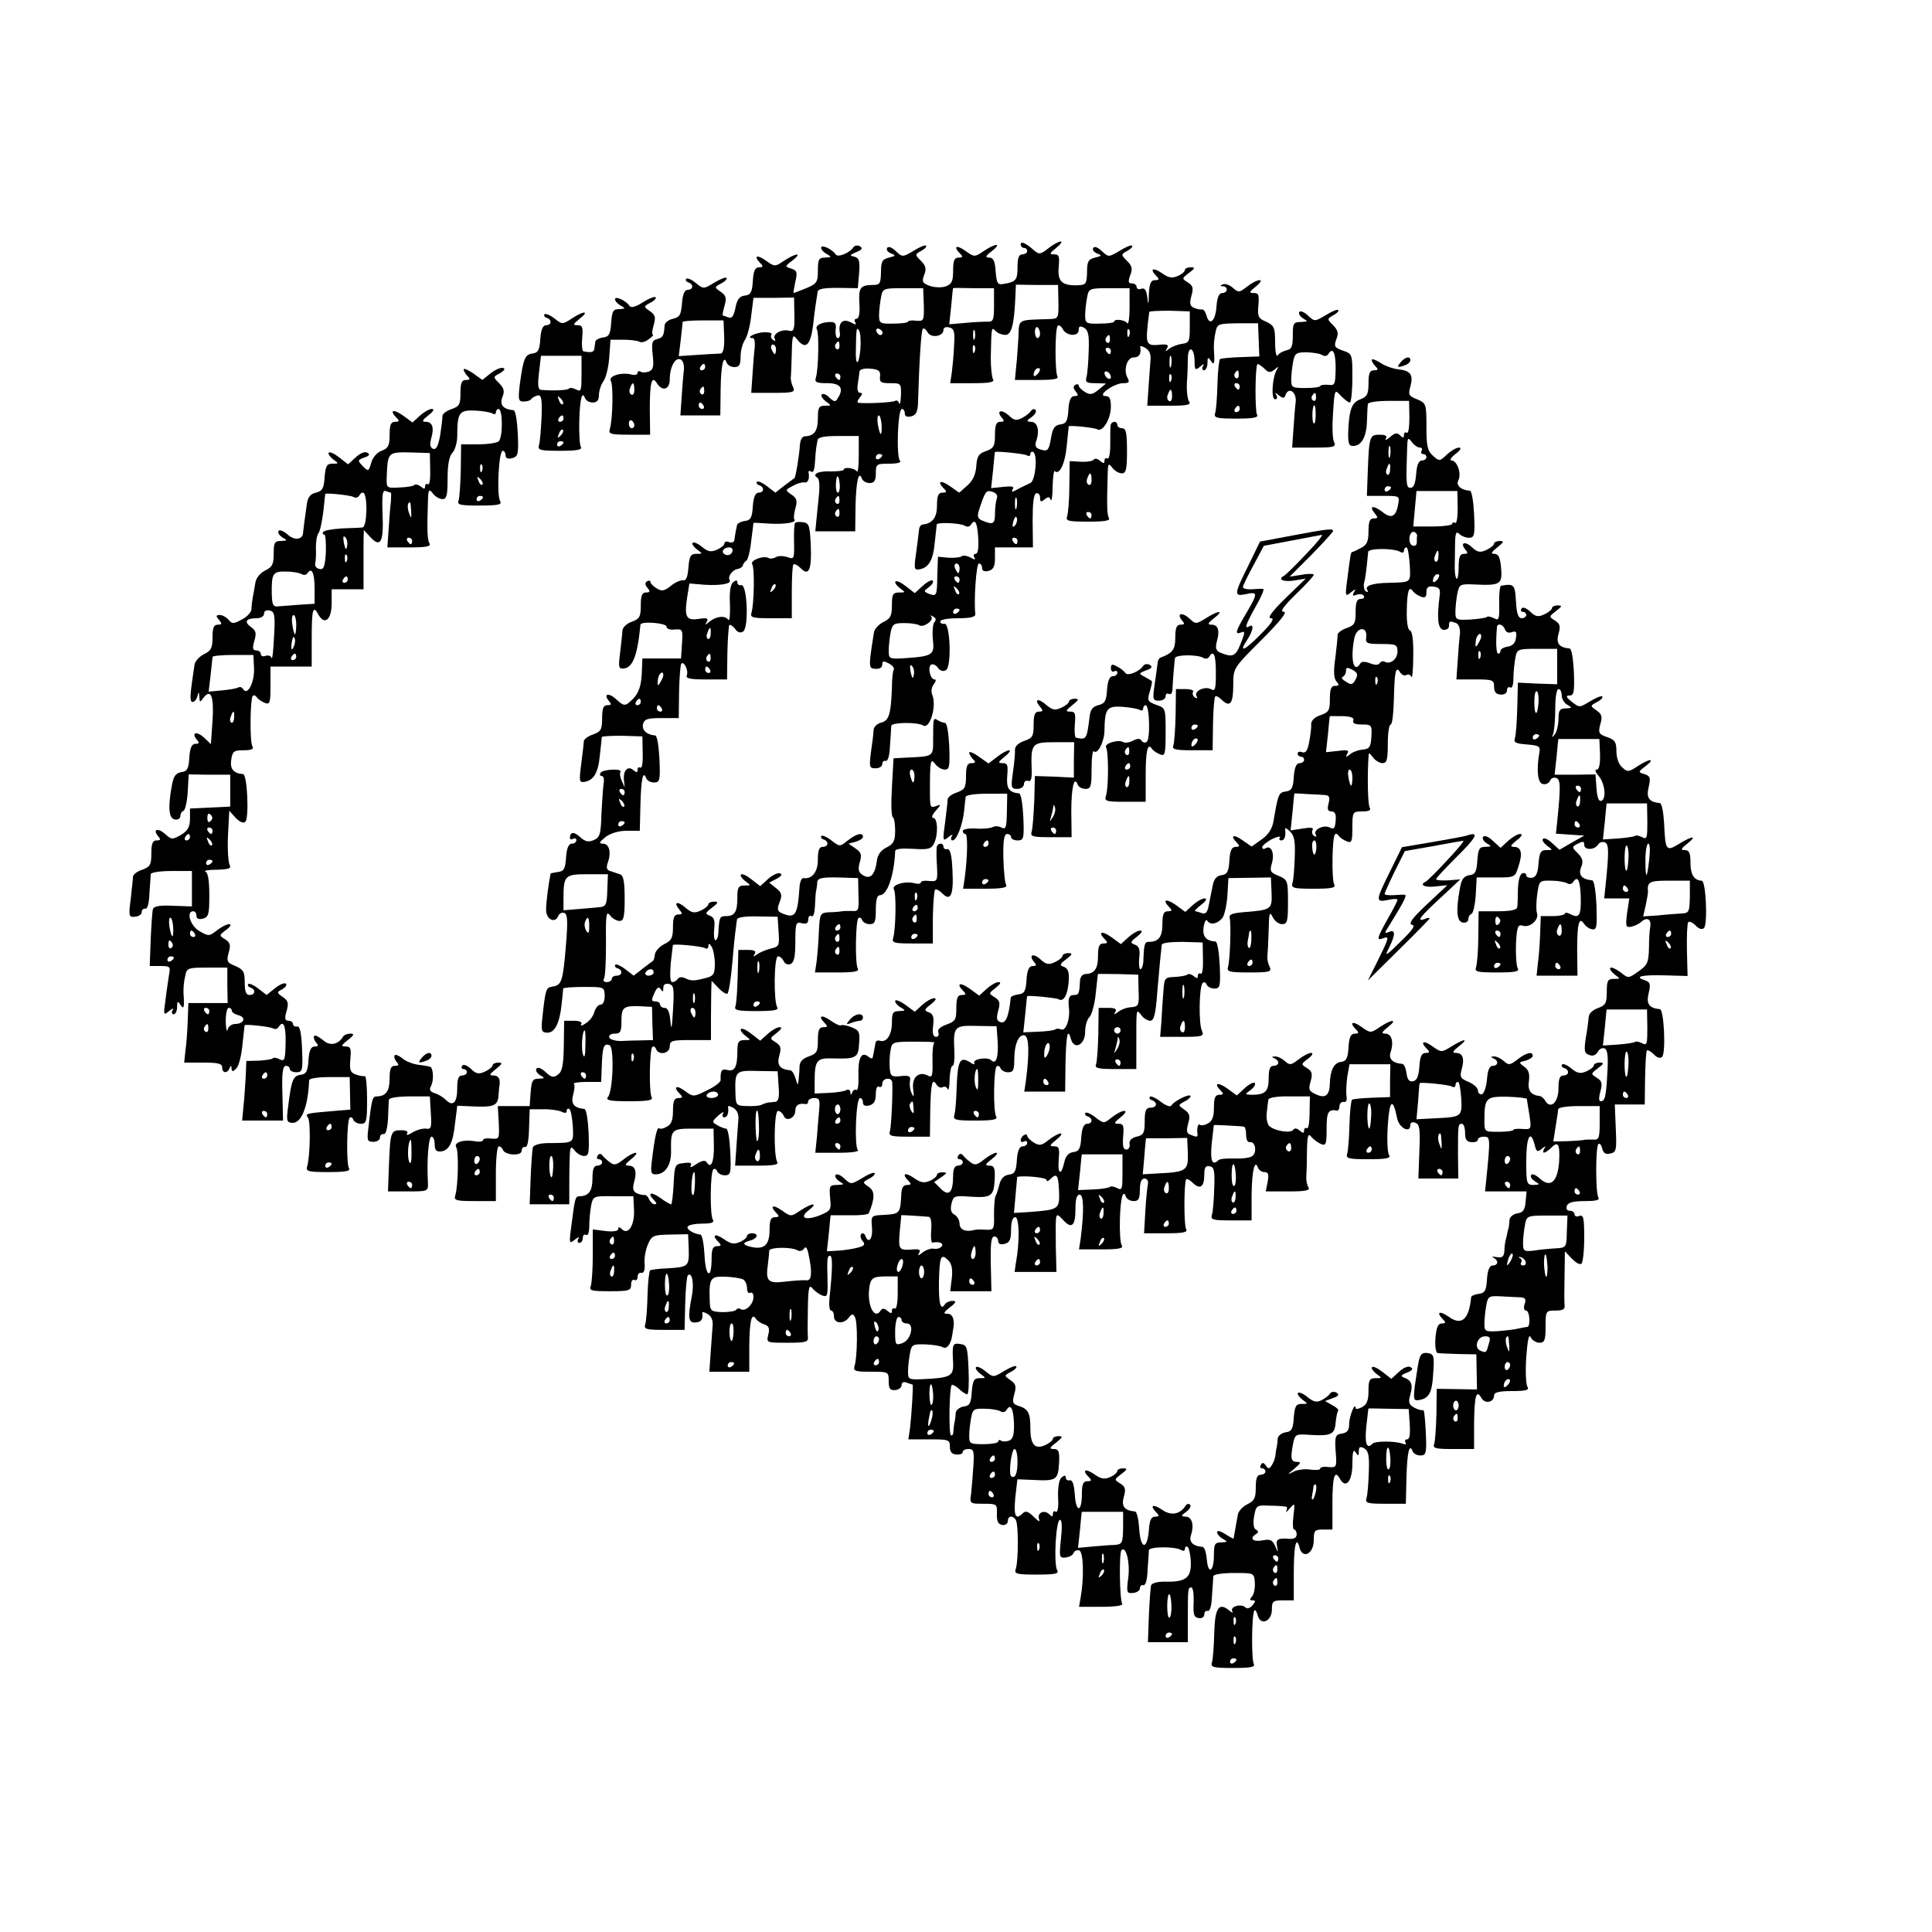 <?xml version="1.0" standalone="no"?>
<!DOCTYPE svg PUBLIC "-//W3C//DTD SVG 20010904//EN"
 "http://www.w3.org/TR/2001/REC-SVG-20010904/DTD/svg10.dtd">
<svg version="1.0" xmlns="http://www.w3.org/2000/svg"
 width="600pt" height="600pt" viewBox="0 0 600 600"
 preserveAspectRatio="xMidYMid meet">
<g transform="translate(0,600) scale(0.1,-0.1)"
fill="#000000" stroke="none">
<path d="M3170 5241 c0 -6 5 -11 10 -11 6 0 10 -4 10 -10 0 -5 -7 -10 -15 -10
-11 0 -15 -11 -15 -40 0 -40 -5 -46 -45 -52 -17 -3 -20 3 -23 40 -2 31 -7 42
-20 42 -13 0 -12 5 8 20 32 25 14 26 -24 1 -29 -20 -30 -20 -58 0 -28 20 -39
14 -16 -9 9 -9 8 -12 -5 -12 -13 0 -17 -9 -17 -40 0 -33 -4 -42 -22 -49 -13
-5 -35 -4 -50 1 -23 8 -26 13 -18 34 8 19 5 29 -10 44 -19 19 -19 20 1 31 11
6 18 13 15 16 -3 3 -20 -4 -39 -16 -34 -20 -34 -20 -55 -1 -12 12 -23 16 -27
10 -3 -6 2 -13 12 -17 16 -6 15 -8 -6 -13 -21 -5 -25 -12 -25 -45 -1 -37 -3
-40 -28 -40 -37 -1 -42 -9 -39 -60 2 -29 -2 -45 -9 -45 -6 0 -8 -5 -4 -11 5
-8 1 -8 -14 0 -24 13 -39 -1 -34 -31 2 -10 -1 -18 -6 -18 -5 0 -8 11 -7 25 3
19 -1 25 -15 25 -29 0 -50 -11 -43 -23 7 -12 5 -122 -3 -149 -5 -15 1 -18 35
-18 42 0 53 -16 32 -48 -6 -11 -11 -10 -25 3 -9 10 -20 14 -24 10 -4 -3 2 -13
12 -21 19 -14 19 -14 -2 -14 -19 0 -22 -6 -22 -39 0 -39 -11 -55 -40 -56 -9 0
-15 -11 -16 -30 -2 -30 -13 -99 -17 -100 -1 -1 -15 -11 -31 -23 l-28 -22 -26
20 c-14 11 -28 17 -31 14 -3 -4 0 -9 7 -11 17 -6 15 -23 -2 -23 -10 0 -16 -14
-18 -42 -2 -36 -7 -44 -25 -46 -13 -2 -24 -8 -24 -13 -1 -5 -3 -13 -4 -19 -1
-5 -3 -17 -4 -25 0 -8 -7 -12 -16 -9 -8 4 -15 2 -15 -3 0 -6 -10 -14 -23 -20
-18 -8 -28 -7 -46 8 -13 11 -27 17 -30 13 -3 -3 3 -12 13 -20 19 -14 19 -14
-2 -14 -17 0 -21 -7 -24 -42 -2 -29 -7 -42 -16 -40 -7 1 -25 -6 -38 -17 -21
-17 -29 -18 -45 -8 -10 6 -19 15 -19 20 0 4 -5 5 -10 2 -8 -5 -7 -11 1 -21 9
-11 8 -14 -5 -14 -12 0 -16 -10 -16 -41 0 -35 -4 -41 -28 -50 -15 -5 -28 -17
-29 -27 0 -9 -4 -40 -7 -68 -6 -46 -5 -52 11 -50 28 2 43 41 52 136 2 12 81 5
81 -6 0 -7 11 -11 25 -9 25 2 26 0 23 -44 l-3 -46 -60 0 -60 0 -2 -49 c-2 -35
-9 -56 -24 -73 -27 -28 -30 -28 -56 -4 -23 21 -40 16 -22 -6 9 -10 8 -13 -5
-13 -12 0 -16 -10 -16 -41 0 -35 -4 -41 -28 -50 -16 -5 -29 -15 -29 -22 0 -7
-4 -38 -8 -70 -7 -54 -6 -58 11 -55 28 5 42 28 47 83 3 28 6 52 6 56 1 3 29 4
64 4 l62 -2 1 -51 c1 -29 -2 -49 -7 -46 -5 3 -9 0 -9 -7 0 -9 -3 -9 -14 0 -17
14 -32 -3 -28 -34 l2 -20 -9 20 c-5 11 -7 23 -4 28 6 11 -55 8 -62 -3 -3 -5
-2 -10 4 -10 5 0 8 -9 6 -21 -2 -11 -5 -54 -7 -94 -2 -65 -4 -75 -24 -84 -17
-7 -26 -5 -42 9 -19 18 -32 17 -32 -2 0 -5 5 -6 10 -3 6 3 10 1 10 -4 0 -6 -6
-11 -14 -11 -10 0 -16 -14 -18 -42 -2 -36 -7 -44 -25 -46 -13 -2 -23 -4 -23
-5 -6 -28 -14 -89 -14 -111 -1 -31 28 -46 38 -20 3 7 11 11 18 9 11 -4 12 -26
5 -108 -9 -106 -13 -117 -42 -121 -19 -3 -21 -8 -30 -91 -5 -45 -4 -51 13 -52
24 -2 40 28 46 87 3 25 5 47 5 50 1 3 30 5 65 5 62 0 63 0 64 -27 0 -17 -5
-28 -13 -28 -7 0 -15 -10 -19 -22 -3 -13 -15 -29 -27 -36 -11 -8 -18 -9 -14
-3 4 7 -5 11 -23 11 l-30 0 -1 -77 c-1 -61 -5 -81 -18 -90 -14 -11 -21 -9 -39
8 -13 12 -24 16 -28 10 -4 -5 2 -14 11 -20 16 -9 16 -10 -4 -11 -19 0 -22 -6
-25 -42 l-3 -43 -49 0 -50 0 3 -52 c2 -50 2 -51 -23 -49 -14 2 -26 0 -26 -5 0
-4 -12 -6 -26 -3 -35 6 -66 -4 -57 -19 8 -13 6 -120 -3 -149 -5 -16 2 -18 60
-18 l66 0 0 85 c0 47 4 85 9 85 5 0 11 -5 13 -11 6 -17 58 -20 58 -3 0 8 5 13
11 12 7 -2 11 19 12 57 l2 60 40 0 c22 1 48 -3 58 -7 11 -6 17 -5 17 2 0 6 4
9 8 6 5 -3 9 -27 11 -54 2 -54 6 -51 -77 -52 -24 0 -45 -6 -47 -13 -2 -7 -5
-49 -7 -94 l-3 -83 62 0 61 0 0 43 c0 23 0 65 1 92 1 44 3 48 15 33 7 -10 21
-18 30 -18 15 0 16 10 14 73 -2 39 -7 72 -13 73 -32 3 -43 16 -35 44 4 16 6
31 2 34 -3 3 15 6 40 6 l45 0 2 51 c2 58 6 70 24 63 15 -5 11 -143 -5 -161 -8
-10 6 -13 66 -13 57 0 75 3 70 12 -9 14 -7 149 2 157 4 3 9 0 11 -6 8 -22 43
-15 43 7 0 18 7 20 64 20 l64 0 0 68 c0 37 1 78 1 91 l1 25 21 -22 c11 -12 24
-20 28 -18 4 3 11 45 15 93 4 48 9 97 11 108 1 11 3 25 4 30 0 6 27 10 63 9
l63 -1 3 -46 c3 -44 2 -47 -25 -53 -15 -4 -34 -12 -42 -18 -11 -8 -13 -8 -7 2
5 8 -1 12 -22 12 l-29 0 -2 -80 c-1 -44 -4 -87 -7 -95 -5 -12 6 -15 66 -15 51
0 69 3 64 11 -12 20 -10 159 2 159 7 0 14 -7 18 -15 3 -8 12 -12 21 -9 11 5
15 22 15 69 0 58 2 63 20 58 14 -4 20 0 20 11 0 10 5 14 10 11 6 -4 10 9 11
32 1 21 2 43 4 48 1 6 3 17 3 26 2 12 15 15 65 14 l62 -2 1 -52 c2 -48 0 -52
-20 -50 -11 0 -25 0 -31 -1 -5 -1 -23 -3 -40 -3 -28 -2 -29 -3 -32 -62 -1 -33
-5 -75 -7 -92 l-5 -33 70 0 c52 0 68 3 63 12 -9 14 -7 149 2 157 4 3 9 0 11
-6 3 -7 13 -13 24 -13 16 0 19 7 19 45 0 31 4 45 13 45 23 0 44 63 47 136 0 8
18 10 55 8 46 -3 56 -1 65 15 14 26 13 81 -2 81 -6 0 -3 10 8 22 17 19 17 21
2 15 -19 -7 -20 -6 -20 48 0 94 2 101 16 83 7 -10 21 -18 30 -18 15 0 16 10
14 73 -2 39 -7 72 -13 72 -5 0 -16 4 -22 8 -15 9 -15 8 -15 -58 0 -56 3 -54
-88 -58 l-35 -2 -5 -90 c-3 -49 -2 -91 3 -93 4 -2 7 -21 7 -42 0 -32 -5 -41
-27 -52 -18 -9 -28 -23 -30 -43 -6 -42 -20 -57 -43 -43 -14 9 -16 17 -10 40 7
23 5 31 -13 43 l-22 15 23 6 c12 4 22 10 22 15 0 15 -20 10 -47 -11 -25 -20
-25 -20 -51 0 -14 11 -28 17 -31 14 -3 -4 0 -9 7 -11 17 -6 15 -23 -3 -23 -11
0 -15 -11 -15 -40 0 -38 -18 -61 -45 -57 -5 1 -11 -11 -12 -28 -6 -88 -13 -99
-55 -81 -14 6 -15 13 -7 34 9 22 7 30 -11 44 l-21 17 23 12 c15 8 19 14 10 17
-7 2 -24 -6 -37 -18 l-24 -22 -27 21 c-15 12 -30 19 -33 15 -3 -3 3 -12 13
-20 19 -14 19 -14 -2 -14 -19 0 -22 -6 -22 -37 0 -45 -8 -58 -35 -58 -20 0
-21 -3 -24 -50 0 -14 -5 -25 -9 -25 -4 0 -6 16 -4 35 3 26 0 36 -13 41 -16 6
-15 9 6 25 20 15 21 19 7 19 -10 0 -18 -4 -18 -8 0 -5 -11 -14 -24 -20 -20 -9
-28 -7 -47 9 -25 22 -39 18 -19 -6 10 -12 10 -15 -4 -15 -12 0 -16 -10 -16
-39 0 -33 -4 -42 -27 -53 -14 -7 -27 -21 -29 -31 -1 -11 -4 -20 -6 -21 -2 -1
-16 -12 -32 -24 l-28 -22 -26 20 c-14 11 -28 17 -31 14 -3 -4 0 -9 7 -11 17
-6 15 -23 -3 -23 -8 0 -15 -4 -15 -10 0 -5 -7 -10 -16 -10 -9 0 -12 5 -8 11 4
7 6 57 6 113 -1 86 1 98 12 84 7 -10 21 -18 30 -18 13 0 16 12 16 70 0 54 -4
72 -15 75 -8 3 -22 7 -30 10 -11 3 -13 11 -7 27 11 32 4 58 -16 58 -13 0 -11
5 8 20 15 12 41 20 66 20 l41 0 2 82 c2 78 8 108 18 81 3 -7 13 -13 24 -13 18
0 20 6 17 73 -2 39 -7 72 -13 73 -27 2 -42 17 -38 35 4 16 14 19 58 19 l53 0
1 82 c1 45 4 84 7 87 8 9 23 -21 17 -36 -4 -10 10 -13 60 -13 l65 0 1 82 c1
45 4 84 6 87 3 2 11 -3 18 -12 7 -11 17 -14 25 -8 18 11 13 147 -6 144 -6 -2
-12 2 -12 8 0 8 -4 8 -13 1 -9 -8 -12 -31 -10 -69 1 -32 -1 -53 -5 -48 -10 14
-36 12 -58 -5 -14 -12 -16 -12 -9 -1 6 11 1 13 -25 9 -39 -6 -45 6 -36 66 l7
44 47 -4 c51 -3 85 3 78 15 -7 10 9 32 25 34 8 2 15 6 16 11 1 5 6 12 11 15 5
3 12 31 15 61 4 30 7 56 7 56 0 1 21 0 48 -2 47 -3 88 3 79 13 -3 2 -1 18 3
34 7 23 5 32 -12 43 -20 14 -20 14 4 27 12 7 29 12 36 11 11 -3 17 11 13 31
-1 5 3 6 9 2 6 -4 10 8 11 29 1 20 3 41 4 46 1 6 3 16 4 23 1 9 20 13 64 13
l64 0 0 -59 c0 -33 -2 -55 -6 -51 -7 11 -41 15 -41 5 0 -3 -18 -5 -40 -5 -39
2 -60 -9 -41 -20 5 -3 7 -24 5 -46 -2 -22 -6 -58 -8 -80 l-4 -40 62 0 62 0 1
81 c2 76 10 110 20 82 3 -7 13 -13 24 -13 14 0 19 7 19 30 0 29 2 30 42 30 26
0 38 4 33 9 -12 12 -7 161 6 161 5 0 9 -6 9 -14 0 -9 7 -12 20 -9 15 4 20 14
21 42 4 135 10 225 15 230 3 3 10 -2 15 -11 10 -19 49 -13 49 7 0 8 8 11 18 8
15 -3 18 -13 15 -56 -1 -29 -5 -67 -7 -84 l-5 -33 70 0 c52 0 68 3 63 12 -4 7
-7 37 -7 67 2 99 2 96 15 83 7 -7 20 -12 30 -12 19 0 27 30 31 110 l2 46 66
-1 65 0 1 -52 c1 -53 0 -53 -31 -54 -97 -3 -91 1 -93 -54 -2 -27 -4 -69 -7
-92 l-4 -43 70 0 c49 0 67 3 62 11 -8 14 -8 149 1 157 4 4 11 -1 16 -11 12
-21 49 -23 49 -2 0 12 4 14 17 7 13 -8 16 -23 14 -73 -1 -35 -4 -72 -7 -81 -4
-15 1 -18 28 -18 l33 -1 -23 -19 c-19 -16 -27 -17 -43 -7 -10 6 -19 15 -19 20
0 4 -5 5 -10 2 -8 -5 -7 -11 1 -21 9 -11 8 -14 -4 -14 -11 0 -17 -12 -19 -42
-2 -36 -7 -44 -25 -46 -18 -3 -24 -12 -29 -43 -7 -40 -11 -43 -38 -33 -10 4
-13 12 -7 27 10 31 3 57 -17 57 -15 1 -15 3 2 15 11 8 16 18 12 22 -4 4 -10 3
-14 -3 -4 -6 -16 -16 -28 -22 -17 -9 -25 -8 -41 8 -23 20 -40 15 -22 -7 9 -10
8 -13 -5 -13 -12 0 -16 -10 -16 -41 0 -35 -4 -41 -28 -50 -23 -8 -28 -16 -30
-47 -2 -25 -10 -44 -28 -60 l-25 -22 -30 21 c-29 20 -40 14 -17 -9 9 -9 8 -12
-5 -12 -13 0 -17 -9 -17 -40 0 -37 -14 -56 -45 -59 -5 0 -11 -9 -11 -18 -1
-10 -5 -42 -9 -71 -7 -49 -6 -53 11 -50 28 5 42 28 47 83 3 28 6 52 6 56 1 8
74 5 88 -4 6 -4 14 -3 18 3 13 21 20 8 23 -40 2 -32 -1 -50 -8 -50 -6 0 -8 -5
-4 -11 5 -8 1 -8 -13 0 -11 6 -23 7 -27 3 -4 -3 -22 -5 -40 -4 l-33 3 -2 -57
c-1 -65 -2 -67 -26 -58 -17 7 -17 8 0 21 10 7 15 16 12 20 -4 3 -18 -4 -31
-16 l-25 -23 -27 21 c-15 12 -30 19 -33 15 -3 -3 3 -12 13 -20 19 -14 19 -14
-2 -14 -19 0 -22 -6 -22 -39 0 -33 -4 -42 -27 -53 -14 -7 -28 -22 -29 -33 -17
-108 -17 -111 5 -112 13 -1 21 4 21 13 0 12 4 12 20 4 11 -6 18 -14 16 -19 -3
-4 -6 -29 -6 -57 -3 -81 -9 -102 -33 -108 -13 -3 -23 -13 -24 -23 0 -10 -4
-41 -8 -68 -6 -47 -5 -51 14 -51 12 0 21 6 21 13 0 7 5 12 11 10 7 -1 12 18
13 48 2 28 4 55 4 61 2 11 81 12 99 1 21 -13 43 62 28 96 -4 10 -2 23 5 32 7
9 8 15 2 15 -13 0 -22 39 -10 46 5 3 15 -1 21 -10 7 -10 17 -12 25 -7 18 11
13 147 -5 144 -7 -2 -13 2 -13 7 0 6 25 10 55 10 39 0 55 4 54 13 -5 42 3 157
11 157 6 0 10 -6 10 -14 0 -9 7 -12 20 -9 15 4 20 14 20 39 l0 34 59 0 59 0
-1 82 c0 55 3 83 11 86 7 2 12 -4 12 -13 0 -14 3 -15 14 -6 11 9 15 9 19 -1 3
-7 6 11 6 41 1 30 4 52 7 48 14 -14 32 23 37 79 3 32 6 59 6 60 3 4 79 -4 88
-9 17 -11 43 32 43 70 0 25 -4 33 -17 33 -28 1 27 40 55 40 18 0 21 3 14 16
-14 25 -2 64 19 64 17 0 24 11 20 33 -1 4 7 2 17 -4 12 -7 17 -21 15 -38 -1
-14 -4 -52 -6 -83 l-4 -58 70 0 c54 0 67 3 60 13 -5 6 -8 32 -7 57 2 25 3 60
3 78 1 42 21 32 21 -10 0 -27 2 -29 17 -17 11 10 14 10 9 2 -4 -7 -2 -13 3
-13 6 0 11 10 11 23 0 18 2 19 10 7 11 -17 13 -9 10 33 -1 15 1 40 5 55 5 26
8 27 69 28 l63 0 2 -51 2 -52 -57 -2 c-32 -1 -61 -4 -65 -6 -3 -3 -7 -37 -8
-77 -1 -40 -4 -81 -7 -90 -5 -16 3 -18 66 -18 51 0 69 3 64 12 -7 11 -6 149 1
157 2 2 11 -4 21 -13 13 -14 19 -14 32 -4 13 11 14 11 7 -1 -14 -24 -18 -91
-5 -91 6 0 8 5 4 13 -6 9 -4 9 8 -1 13 -10 17 -10 21 3 10 24 34 7 31 -23 -2
-15 -5 -53 -7 -84 l-4 -58 69 0 c62 0 68 2 61 18 -5 9 -6 50 -3 91 5 73 5 73
24 52 11 -11 23 -21 28 -21 4 0 8 34 8 76 0 74 0 75 -29 85 -26 9 -29 13 -21
35 8 19 5 29 -10 44 -19 19 -19 20 1 31 11 6 18 13 15 16 -3 3 -20 -4 -39 -16
-34 -20 -34 -20 -55 -1 -11 11 -24 16 -27 11 -3 -6 3 -14 12 -20 16 -9 15 -10
-7 -11 -23 0 -25 -4 -25 -42 0 -35 -4 -43 -20 -46 -11 -3 -23 -9 -27 -16 -4
-6 -8 12 -8 41 0 46 -3 52 -28 64 -24 10 -27 16 -24 50 3 33 1 39 -14 39 -16
0 -15 3 6 20 14 11 19 20 12 20 -8 0 -25 -9 -39 -20 -24 -19 -27 -19 -44 -4
-10 9 -24 14 -31 11 -10 -4 -10 -6 0 -6 17 -1 15 -21 -2 -21 -10 0 -16 -13
-18 -42 -3 -45 -22 -62 -31 -28 -3 11 -9 20 -14 19 -4 -1 -15 1 -25 5 -13 6
-14 14 -8 37 7 24 5 32 -11 42 -19 12 -19 12 3 29 20 15 20 18 6 18 -10 0 -18
-4 -18 -8 0 -5 -10 -14 -22 -19 -18 -8 -29 -6 -50 9 -28 19 -39 13 -16 -10 9
-9 8 -12 -5 -12 -13 0 -17 -10 -19 -42 -1 -36 -2 -38 -5 -11 -3 23 -8 30 -19
26 -8 -3 -14 0 -14 6 0 6 -7 11 -15 11 -11 0 -12 5 -5 25 8 20 6 29 -10 45
-19 19 -19 20 1 31 11 6 18 13 15 16 -3 3 -20 -4 -39 -16 -34 -20 -34 -20 -55
-1 -12 12 -23 16 -27 10 -3 -6 2 -13 12 -17 16 -6 15 -8 -6 -13 -21 -5 -25
-12 -25 -45 -1 -37 -3 -40 -31 -41 -48 -1 -61 13 -57 57 3 33 1 39 -14 39 -16
0 -15 3 6 20 14 11 20 20 14 20 -6 0 -23 -9 -38 -21 -24 -19 -29 -20 -44 -7
-27 24 -42 30 -42 19z m-301 -188 c1 -49 0 -51 -24 -49 -14 2 -25 0 -25 -3 0
-3 -20 -6 -45 -6 -42 -1 -45 1 -45 26 0 14 3 39 6 55 5 28 7 29 68 29 l63 0 2
-52z m218 0 c0 -47 -2 -53 -21 -52 -11 0 -43 -1 -70 -4 l-48 -4 6 56 c3 31 5
56 6 56 0 1 29 1 64 0 l63 0 0 -52z m421 -7 c0 -32 -3 -54 -7 -50 -7 11 -41
15 -41 5 0 -3 -20 -6 -45 -6 -42 -1 -45 1 -45 26 0 14 3 39 6 55 5 28 7 29 69
29 l63 0 0 -59z m187 -62 c0 -45 -2 -49 -25 -52 -14 -2 -31 -9 -39 -15 -12
-10 -13 -9 -7 1 6 10 2 13 -15 12 -53 -5 -53 -5 -40 101 1 3 29 4 64 4 l62 -2
0 -49z m-465 -20 c0 -8 -4 -14 -8 -14 -4 0 -8 9 -8 19 0 11 4 17 8 15 4 -3 8
-12 8 -20z m-558 -49 c-5 -53 -16 -53 -14 0 1 66 2 71 10 58 4 -6 6 -32 4 -58z
m69 52 c-1 -12 -15 -9 -19 4 -3 6 1 10 8 8 6 -3 11 -8 11 -12z m286 -19 c-3
-7 -5 -2 -5 12 0 14 2 19 5 13 2 -7 2 -19 0 -25z m480 10 c-3 -8 -6 -5 -6 6
-1 11 2 17 5 13 3 -3 4 -12 1 -19z m-60 -13 c0 -8 -4 -12 -9 -9 -5 3 -6 10 -3
15 9 13 12 11 12 -6z m-840 -20 c0 -8 -4 -12 -9 -9 -5 3 -6 10 -3 15 9 13 12
11 12 -6z m420 -17 c-3 -8 -6 -5 -6 6 -1 11 2 17 5 13 3 -3 4 -12 1 -19z m423
2 c0 -5 -2 -10 -4 -10 -3 0 -8 5 -11 10 -3 6 -1 10 4 10 6 0 11 -4 11 -10z
m657 -13 c6 -4 14 -3 18 3 14 23 23 7 23 -44 -1 -51 -2 -54 -24 -51 -13 1 -24
-1 -24 -4 0 -3 -20 -6 -45 -6 -42 0 -45 1 -45 26 0 15 3 40 6 56 5 26 10 29
42 29 21 -1 42 -4 49 -9z m-470 -34 c-3 -10 -5 -4 -5 12 0 17 2 24 5 18 2 -7
2 -21 0 -30z m-904 -32 c-2 -18 3 -21 32 -21 33 0 34 -1 33 -37 -1 -21 -3 -32
-6 -25 -2 7 -8 10 -12 7 -8 -5 -90 -9 -114 -6 -5 1 -3 8 4 16 9 11 9 15 1 15
-7 0 -10 11 -7 28 2 15 5 32 5 38 1 7 15 11 34 9 26 -2 32 -7 30 -24z m489 7
c-7 -7 -12 -8 -12 -2 0 6 3 14 7 17 3 4 9 5 12 2 2 -3 -1 -11 -7 -17z m228 -9
c0 -6 -4 -7 -10 -4 -5 3 -10 11 -10 16 0 6 5 7 10 4 6 -3 10 -11 10 -16z m397
6 c0 -8 -4 -12 -9 -9 -5 3 -6 10 -3 15 9 13 12 11 12 -6z m-1237 -5 c0 -5 -2
-10 -4 -10 -3 0 -8 5 -11 10 -3 6 -1 10 4 10 6 0 11 -4 11 -10z m1027 -12 c-3
-8 -6 -5 -6 6 -1 11 2 17 5 13 3 -3 4 -12 1 -19z m213 -18 c0 -5 -2 -10 -4
-10 -3 0 -8 5 -11 10 -3 6 -1 10 4 10 6 0 11 -4 11 -10z m-210 -31 c0 -11 -4
-18 -10 -14 -5 3 -7 12 -3 20 7 21 13 19 13 -6z m447 -4 c0 -8 -4 -12 -9 -9
-5 3 -6 10 -3 15 9 13 12 11 12 -6z m-237 -35 c0 -5 -5 -10 -11 -10 -5 0 -7 5
-4 10 3 6 8 10 11 10 2 0 4 -4 4 -10z m236 -19 c0 -17 -3 -28 -6 -26 -5 3 -6
38 -1 53 4 10 7 -3 7 -27z m-1348 -32 c1 -37 -5 -35 -12 4 -2 15 -1 27 3 27 4
0 8 -14 9 -31z m451 -93 c6 -4 11 -2 11 4 0 6 4 9 9 6 14 -9 7 -88 -9 -96 -8
-4 -26 -12 -39 -19 -17 -10 -21 -10 -16 0 6 8 -2 10 -29 7 l-38 -4 6 55 c3 31
5 56 6 57 1 4 90 -5 99 -10z m-449 0 c0 -3 -4 -8 -10 -11 -5 -3 -10 -1 -10 4
0 6 5 11 10 11 6 0 10 -2 10 -4z m-132 -91 c1 -14 -2 -25 -6 -25 -7 0 -8 31
-3 48 3 8 7 -2 9 -23z m488 -42 c-3 -8 -6 -30 -6 -48 0 -33 -6 -36 -41 -21
-13 6 -15 13 -8 34 19 57 21 60 40 55 13 -4 18 -11 15 -20z m-489 -8 c0 -8 -4
-12 -9 -9 -5 3 -6 10 -3 15 9 13 12 11 12 -6z m550 -22 c-3 -10 -5 -4 -5 12 0
17 2 24 5 18 2 -7 2 -21 0 -30z m-550 -18 c0 -8 -4 -12 -9 -9 -5 3 -6 10 -3
15 9 13 12 11 12 -6z m545 -37 c-8 -8 -9 -4 -5 13 4 13 8 18 11 10 2 -7 -1
-18 -6 -23z m8 -48 c0 -5 -2 -10 -4 -10 -3 0 -8 5 -11 10 -3 6 -1 10 4 10 6 0
11 -4 11 -10z m-886 -34 c-3 -8 -12 -12 -20 -9 -17 6 -9 23 11 23 8 0 12 -6 9
-14z m706 -51 c0 -8 -2 -15 -4 -15 -2 0 -6 7 -10 15 -3 8 -1 15 4 15 6 0 10
-7 10 -15z m0 -35 c0 -5 -2 -10 -4 -10 -3 0 -8 5 -11 10 -3 6 -1 10 4 10 6 0
11 -4 11 -10z m-2 -45 c-3 -3 -9 2 -12 12 -6 14 -5 15 5 6 7 -7 10 -15 7 -18z
m2 -49 c0 -3 -4 -8 -10 -11 -5 -3 -10 -1 -10 4 0 6 5 11 10 11 6 0 10 -2 10
-4z m-78 -38 c-5 -5 -7 -29 -5 -53 6 -49 0 -53 -86 -59 -50 -3 -51 -2 -51 24
0 15 3 41 6 56 5 26 10 29 42 29 20 0 42 -3 47 -7 13 -8 47 16 37 27 -4 5 -1
5 6 0 9 -4 10 -11 4 -17z m-695 -37 c0 -11 -5 -18 -9 -15 -4 3 -5 11 -1 19 7
21 12 19 10 -4z m0 -76 c0 -8 -4 -12 -9 -9 -5 3 -6 10 -3 15 9 13 12 11 12 -6z
m631 -51 c-3 -14 -5 -12 -10 9 -3 19 -2 25 4 19 6 -6 8 -18 6 -28z m-633 16
c3 -5 1 -10 -4 -10 -6 0 -11 5 -11 10 0 6 2 10 4 10 3 0 8 -4 11 -10z m-145
-17 c0 -5 -5 -15 -10 -23 -7 -12 -9 -10 -7 8 1 19 17 33 17 15z m-70 -83 c0
-5 -5 -10 -11 -10 -5 0 -7 5 -4 10 3 6 8 10 11 10 2 0 4 -4 4 -10z m65 -20 c3
-5 1 -10 -4 -10 -6 0 -11 5 -11 10 0 6 2 10 4 10 3 0 8 -4 11 -10z m785 -210
c0 -11 -2 -20 -4 -20 -2 0 -6 9 -9 20 -3 11 -1 20 4 20 5 0 9 -9 9 -20z m-900
-50 c0 -5 -2 -10 -4 -10 -3 0 -8 5 -11 10 -3 6 -1 10 4 10 6 0 11 -4 11 -10z
m-2 -45 c-3 -3 -9 2 -12 12 -6 14 -5 15 5 6 7 -7 10 -15 7 -18z m2 -49 c0 -3
-4 -8 -10 -11 -5 -3 -10 -1 -10 4 0 6 5 11 10 11 6 0 10 -2 10 -4z m-54 -211
c-1 -42 -4 -50 -21 -52 -11 -1 -41 -4 -67 -6 l-48 -4 0 36 c0 72 4 76 74 76
l64 0 -2 -50z m-56 -112 c0 -21 -3 -24 -9 -14 -5 8 -7 20 -4 28 8 21 13 15 13
-14z m780 -3 c0 -5 -5 -10 -11 -10 -5 0 -7 5 -4 10 3 6 8 10 11 10 2 0 4 -4 4
-10z m-3 -35 c0 -8 -4 -12 -9 -9 -5 3 -6 10 -3 15 9 13 12 11 12 -6z m-419
-29 c7 -4 12 -2 12 6 0 9 3 9 10 -2 5 -8 10 -32 10 -52 0 -33 -4 -39 -27 -45
-39 -10 -46 -10 -65 -1 -10 5 -19 4 -23 -2 -3 -5 -11 -10 -17 -10 -7 0 -8 20
-5 58 4 31 6 57 7 57 3 5 90 -4 98 -9z m419 -11 c0 -8 -4 -12 -9 -9 -5 3 -6
10 -3 15 9 13 12 11 12 -6z m-250 -62 c-3 -10 -5 -4 -5 12 0 17 2 24 5 18 2
-7 2 -21 0 -30z m-327 -3 c0 -5 -7 -10 -16 -10 -8 0 -12 5 -9 10 3 6 10 10 16
10 5 0 9 -4 9 -10z m60 -118 c-3 -55 -5 -65 -8 -34 -2 28 -8 42 -18 42 -8 0
-14 5 -14 10 0 6 -7 10 -15 10 -12 0 -13 4 -3 25 8 19 14 22 20 13 6 -10 8 -9
8 4 0 10 6 15 18 12 15 -4 16 -15 12 -82z m67 26 c-3 -7 -5 -2 -5 12 0 14 2
19 5 13 2 -7 2 -19 0 -25z m203 -2 c0 -3 -4 -8 -10 -11 -5 -3 -10 -1 -10 4 0
6 5 11 10 11 6 0 10 -2 10 -4z m-334 -64 l2 -52 -34 -1 c-19 0 -48 -1 -66 -2
-17 0 -34 5 -36 11 -2 7 6 12 17 12 18 0 21 6 21 39 0 43 6 48 59 46 l36 -2 1
-51z m134 33 c0 -8 -2 -15 -4 -15 -2 0 -6 7 -10 15 -3 8 -1 15 4 15 6 0 10 -7
10 -15z m-342 -102 c0 -30 -3 -41 -7 -29 -7 18 -3 76 5 76 2 0 3 -21 2 -47z
m149 -45 c-3 -8 -6 -5 -6 6 -1 11 2 17 5 13 3 -3 4 -12 1 -19z m-147 -48 c0
-5 -2 -10 -4 -10 -3 0 -8 5 -11 10 -3 6 -1 10 4 10 6 0 11 -4 11 -10z m-330
-259 c0 -6 -4 -12 -8 -15 -5 -3 -9 1 -9 9 0 8 4 15 9 15 4 0 8 -4 8 -9z m228
-26 c-1 -19 -3 -33 -6 -31 -8 8 -8 66 0 66 4 0 7 -16 6 -35z m-228 -15 c0 -5
-5 -10 -11 -10 -5 0 -7 5 -4 10 3 6 8 10 11 10 2 0 4 -4 4 -10z m230 -80 c0
-5 -2 -10 -4 -10 -3 0 -8 5 -11 10 -3 6 -1 10 4 10 6 0 11 -4 11 -10z"/>
<path d="M2550 5231 c0 -6 8 -15 18 -20 15 -9 15 -10 -5 -11 -20 0 -23 -5 -23
-40 0 -36 -3 -41 -36 -55 -20 -8 -38 -15 -39 -15 -2 0 1 16 5 35 7 30 5 35
-13 41 -20 6 -20 7 4 25 32 25 12 24 -25 0 -29 -20 -30 -20 -58 0 -28 20 -39
14 -16 -9 9 -9 8 -12 -4 -12 -13 0 -18 -11 -20 -42 -2 -36 -7 -44 -25 -46 -17
-2 -24 -12 -29 -38 -5 -25 -11 -34 -21 -30 -8 3 -16 6 -18 6 -2 0 0 13 5 30 7
25 5 32 -12 44 -20 14 -20 14 2 26 12 6 19 14 16 17 -3 3 -20 -4 -38 -15 -33
-20 -33 -20 -57 -1 -13 11 -27 17 -30 13 -3 -4 0 -9 7 -11 17 -6 15 -23 -2
-23 -10 0 -16 -14 -18 -42 -3 -36 -7 -43 -28 -48 -14 -3 -25 -12 -26 -20 -2
-33 -5 -38 -23 -43 -16 -4 -18 -11 -14 -49 4 -36 2 -46 -12 -52 -9 -3 -21 -4
-26 0 -5 3 -9 1 -9 -4 0 -6 -9 -8 -20 -5 -30 8 -72 -5 -63 -20 8 -13 6 -119
-3 -149 -5 -16 2 -18 60 -18 l65 0 -1 80 c0 82 6 106 22 80 17 -27 40 -20 40
12 0 38 17 69 33 62 8 -3 12 -16 11 -32 -2 -15 -5 -53 -7 -84 l-4 -58 62 0 62
0 1 81 c1 76 9 110 19 82 3 -7 13 -13 24 -13 15 0 19 7 19 33 0 18 6 41 14 52
7 11 16 45 19 75 4 30 7 55 7 55 0 0 28 0 63 0 l63 1 1 -54 c1 -46 -2 -53 -17
-49 -23 6 -52 -11 -44 -25 4 -7 2 -8 -5 -4 -6 4 -9 12 -5 17 3 5 -8 8 -26 7
-27 -2 -56 -18 -32 -18 5 0 7 -12 6 -27 -2 -16 -5 -54 -7 -85 l-4 -58 69 0
c62 0 68 2 61 18 -5 9 -8 24 -7 32 1 8 2 42 3 75 1 52 3 58 15 43 28 -37 44
-22 52 50 4 37 9 70 10 75 1 4 2 13 3 20 1 10 18 13 63 13 l62 -1 4 47 c3 38
0 47 -15 51 -15 3 -15 5 6 14 18 7 21 12 12 18 -7 4 -16 3 -20 -2 -11 -18 -49
-34 -56 -23 -10 16 -45 32 -45 21z m-301 -277 c1 -35 -3 -51 -11 -52 -7 0 -39
-2 -71 -4 l-59 -4 6 50 c3 28 6 53 6 56 0 3 29 5 64 5 l63 0 2 -51z m161 -39
c0 -8 -2 -15 -4 -15 -2 0 -6 7 -10 15 -3 8 -1 15 4 15 6 0 10 -7 10 -15z
m-220 -55 c0 -5 -5 -10 -11 -10 -5 0 -7 5 -4 10 3 6 8 10 11 10 2 0 4 -4 4
-10z m-220 -71 c0 -11 -4 -18 -10 -14 -5 3 -7 12 -3 20 7 21 13 19 13 -6z
m217 -4 c0 -8 -4 -12 -9 -9 -5 3 -6 10 -3 15 9 13 12 11 12 -6z m-2 -45 c3 -5
1 -10 -4 -10 -6 0 -11 5 -11 10 0 6 2 10 4 10 3 0 8 -4 11 -10z m-215 -61 c0
-5 -4 -9 -8 -9 -5 0 -9 7 -9 15 0 8 4 12 9 9 4 -3 8 -9 8 -15z"/>
<path d="M1910 5071 c0 -6 8 -15 18 -20 15 -9 15 -10 -5 -11 -19 0 -22 -6 -25
-42 -2 -36 -7 -44 -25 -46 -13 -2 -24 -8 -24 -13 -1 -5 -2 -15 -3 -21 -1 -12
-10 -14 -34 -9 -4 0 -6 19 -4 41 3 34 1 40 -14 40 -16 0 -15 3 6 20 32 25 14
26 -24 1 -29 -19 -30 -19 -54 0 -14 11 -28 16 -31 13 -3 -4 0 -9 7 -11 17 -6
15 -23 -2 -23 -10 0 -16 -14 -18 -42 -2 -35 -7 -44 -25 -46 -23 -3 -28 -17
-39 -98 -5 -45 -4 -51 12 -51 11 0 21 3 24 8 3 4 12 9 20 11 11 2 14 -10 12
-67 -2 -38 -5 -78 -8 -87 -5 -16 3 -18 66 -18 51 0 69 3 64 12 -4 6 -6 43 -5
82 2 69 9 94 18 69 3 -7 13 -13 24 -13 13 0 19 7 19 23 0 12 6 32 14 43 8 11
16 44 18 74 l4 55 40 0 c21 0 44 -3 49 -6 6 -4 19 -1 29 7 11 8 17 14 14 14
-4 0 -3 13 2 30 7 25 5 32 -12 44 -20 14 -20 14 2 26 12 6 19 14 16 17 -3 3
-21 -4 -40 -16 -21 -14 -37 -18 -41 -11 -10 16 -45 32 -45 21z m-104 -233 c0
-50 -1 -56 -16 -48 -10 5 -20 7 -23 3 -6 -5 -45 -7 -86 -4 -10 1 -12 13 -7 54
3 28 6 52 6 52 0 0 28 0 63 0 l63 0 0 -57z m-58 -93 c-3 -3 -9 2 -12 12 -6 14
-5 15 5 6 7 -7 10 -15 7 -18z m2 -45 c0 -5 -5 -10 -11 -10 -5 0 -7 5 -4 10 3
6 8 10 11 10 2 0 4 -4 4 -10z m-9 -53 c-10 -9 -11 -8 -5 6 3 10 9 15 12 12 3
-3 0 -11 -7 -18z m9 -21 c0 -3 -4 -8 -10 -11 -5 -3 -10 -1 -10 4 0 6 5 11 10
11 6 0 10 -2 10 -4z"/>
<path d="M4260 4882 c0 -4 5 -13 12 -20 9 -9 8 -12 -5 -12 -13 0 -17 -9 -17
-40 0 -34 -4 -42 -25 -50 -27 -10 -35 -31 -38 -100 -1 -34 2 -45 13 -45 27 -1
43 26 45 73 1 26 2 52 3 57 1 6 30 10 65 10 l63 0 1 -52 c0 -29 -3 -50 -8 -47
-5 3 -9 0 -9 -7 0 -10 -3 -10 -12 -1 -9 9 -16 8 -32 -6 -11 -9 -16 -11 -12 -4
5 8 -1 12 -19 12 -31 0 -33 -5 -37 -107 l-3 -83 51 0 c50 0 51 0 46 -27 -7
-39 -22 -45 -50 -22 -28 21 -42 18 -22 -6 10 -12 10 -15 -4 -15 -12 0 -16 -10
-16 -40 0 -31 -5 -42 -22 -51 -13 -7 -25 -13 -28 -13 -5 -1 -6 -6 -16 -86 -7
-52 -6 -54 11 -40 15 12 17 12 10 1 -6 -11 -4 -13 8 -8 9 3 19 2 22 -3 4 -6
-1 -10 -9 -10 -12 0 -16 -10 -16 -41 0 -35 -3 -41 -29 -50 -16 -6 -28 -15 -27
-22 0 -7 -3 -38 -7 -70 -6 -41 -5 -62 3 -73 10 -11 9 -14 -4 -14 -12 0 -16
-10 -16 -41 0 -35 -3 -41 -29 -50 -18 -6 -29 -17 -29 -27 1 -9 -2 -34 -6 -55
-5 -28 -11 -37 -22 -33 -8 3 -14 1 -14 -4 0 -6 5 -10 10 -10 6 0 10 -4 10 -10
0 -5 -6 -10 -14 -10 -10 0 -16 -14 -18 -42 -2 -35 -7 -44 -25 -46 -22 -3 -24
-9 -38 -92 -4 -24 -16 -42 -37 -57 l-31 -22 -29 20 c-28 20 -39 14 -16 -9 9
-9 8 -12 -4 -12 -13 0 -18 -11 -20 -42 -2 -35 -7 -44 -25 -46 -15 -2 -23 -12
-27 -33 -3 -16 -9 -43 -12 -60 -4 -22 -10 -29 -21 -25 -8 3 -18 6 -21 6 -4 0
4 9 18 20 16 12 20 20 11 20 -8 0 -25 -10 -37 -21 l-23 -21 -30 22 c-30 21
-43 16 -19 -8 9 -9 8 -12 -5 -12 -13 0 -17 -9 -17 -39 0 -40 -11 -55 -40 -56
-15 0 -17 -4 -19 -55 0 -16 -5 -30 -9 -30 -4 0 -6 16 -4 35 3 26 0 36 -13 41
-16 6 -15 9 6 25 15 12 19 19 10 19 -8 0 -25 -10 -37 -21 l-23 -21 -30 22
c-30 21 -43 16 -19 -8 9 -9 8 -12 -5 -12 -13 0 -17 -9 -17 -39 0 -40 -11 -55
-40 -56 -8 0 -16 -10 -16 -22 -2 -40 -4 -43 -19 -43 -15 0 -19 -10 -15 -44 3
-33 -10 -68 -24 -63 -8 3 -16 3 -19 0 -3 -3 -27 -6 -52 -7 l-47 -2 6 56 c3 30
5 55 6 56 1 4 90 -5 97 -9 16 -10 29 13 32 56 2 27 -2 39 -14 44 -15 5 -15 8
6 24 20 15 21 19 7 19 -10 0 -18 -4 -18 -8 0 -5 -11 -14 -24 -20 -19 -9 -28
-7 -44 8 -22 21 -39 15 -21 -7 9 -10 8 -13 -4 -13 -11 0 -17 -12 -19 -42 -2
-36 -7 -44 -25 -46 -13 -2 -23 -6 -24 -10 -6 -60 -16 -83 -33 -76 -11 4 -12
13 -6 35 7 24 5 32 -11 42 -19 12 -19 12 3 29 15 12 18 18 9 18 -8 0 -25 -10
-37 -21 l-23 -21 -30 22 c-30 21 -43 16 -19 -8 9 -9 8 -12 -5 -12 -13 0 -17
-9 -17 -41 0 -36 -3 -41 -31 -51 -19 -7 -28 -15 -25 -24 3 -8 0 -14 -7 -14 -9
0 -12 11 -9 35 3 26 0 36 -13 41 -16 6 -15 9 6 25 15 12 19 19 10 19 -8 0 -25
-10 -37 -21 l-23 -21 -30 22 c-17 12 -31 17 -31 11 0 -5 8 -15 18 -20 15 -9
15 -10 -5 -11 -20 0 -23 -5 -23 -36 0 -38 -17 -63 -38 -56 -6 2 -13 -1 -13 -7
-1 -6 -3 -15 -4 -21 -1 -5 -3 -15 -4 -21 -1 -8 -5 -8 -15 0 -21 17 -32 -6 -30
-61 1 -27 -2 -46 -6 -43 -5 3 -11 -1 -13 -7 -4 -10 -6 -10 -6 0 -1 7 -6 10
-12 7 -5 -4 -30 -8 -55 -9 l-44 -2 0 35 c0 69 6 76 58 74 71 -2 78 2 80 47 3
35 0 41 -24 50 -15 6 -29 8 -32 6 -2 -3 -18 4 -33 15 -29 20 -40 14 -17 -9 9
-9 8 -12 -5 -12 -13 0 -17 -9 -17 -41 0 -35 -3 -41 -29 -50 -19 -7 -28 -17
-28 -32 0 -12 -2 -31 -3 -42 -2 -17 -3 -16 -9 5 -4 14 -11 25 -16 26 -33 3
-43 16 -35 45 7 24 5 32 -11 42 -19 12 -19 12 3 29 15 12 18 18 9 18 -8 0 -25
-10 -37 -21 l-23 -21 -27 21 c-15 12 -30 19 -33 15 -3 -3 3 -12 13 -20 19 -14
19 -14 -2 -14 -18 0 -22 -6 -22 -34 0 -49 -8 -65 -31 -59 -18 5 -22 -2 -21
-32 0 -5 -18 -20 -42 -31 -42 -21 -43 -21 -69 -2 -27 20 -38 13 -15 -10 9 -9
8 -12 -5 -12 -13 0 -17 -9 -17 -40 0 -28 -5 -42 -19 -49 -10 -6 -21 -8 -24 -5
-6 6 -14 -28 -22 -97 -5 -39 -4 -46 11 -46 30 0 49 29 48 72 -1 68 1 70 70 70
l62 0 1 -53 c1 -51 -9 -73 -22 -52 -5 8 -15 6 -32 -5 -14 -10 -22 -12 -18 -5
5 8 -1 11 -21 8 -28 -3 -29 -5 -32 -66 -2 -34 -5 -62 -8 -62 -3 0 -19 9 -35
21 -29 20 -40 14 -17 -9 8 -8 8 -12 1 -12 -6 0 -13 7 -17 15 -3 8 -9 14 -13
14 -4 -1 -15 1 -25 5 -12 6 -14 14 -9 34 10 34 4 52 -17 52 -13 0 -11 5 8 20
14 11 20 20 14 20 -6 0 -23 -9 -38 -21 -23 -18 -29 -19 -44 -7 -9 7 -20 17
-23 22 -4 4 -10 3 -13 -3 -4 -6 -2 -11 3 -11 6 0 11 -4 11 -10 0 -5 -7 -10
-15 -10 -11 0 -15 -11 -15 -39 0 -39 -11 -55 -39 -56 -15 0 -15 -3 -27 -95 -7
-52 -6 -54 11 -40 11 9 16 10 11 3 -4 -7 -2 -13 3 -13 6 0 11 7 11 16 0 8 5
12 10 9 6 -4 10 8 10 28 0 19 3 48 6 64 6 28 7 29 68 28 l63 0 2 -43 c2 -47
-18 -79 -38 -59 -7 7 -11 8 -11 0 0 -6 -15 -9 -40 -6 l-39 5 0 -79 c0 -43 -3
-86 -6 -96 -6 -15 0 -17 59 -17 60 0 66 2 66 21 0 11 5 17 10 14 5 -3 10 1 10
9 0 9 5 15 12 13 8 -1 11 9 10 28 -2 17 3 44 10 60 12 28 17 30 69 31 l56 1 2
-48 c1 -52 -1 -54 -68 -58 -25 -1 -48 -4 -52 -6 -3 -3 -7 -37 -8 -77 -1 -40
-4 -81 -7 -90 -5 -16 2 -18 58 -18 l64 0 2 82 c1 45 5 84 8 87 13 13 20 -24
13 -62 -14 -70 -11 -86 11 -84 18 1 24 10 21 30 -1 4 7 2 17 -4 12 -7 17 -21
15 -38 -1 -14 -4 -52 -6 -83 l-4 -58 62 0 62 0 0 81 c1 78 7 104 21 83 4 -6
15 -14 26 -17 14 -5 17 -13 12 -32 -6 -25 -6 -25 59 -25 57 0 66 2 64 18 -1 9
-1 51 0 92 1 61 4 72 14 59 7 -8 20 -18 30 -22 17 -6 18 -1 17 46 -2 70 -1 77
8 77 8 0 8 -39 -2 -132 -2 -21 0 -38 5 -38 5 0 9 -8 9 -18 0 -23 30 -25 46 -4
9 12 13 13 19 2 9 -14 8 -123 -1 -152 -5 -16 2 -18 50 -18 55 0 56 0 56 -29 0
-24 4 -29 20 -28 11 1 20 8 20 15 0 9 6 12 16 8 9 -3 17 -6 18 -6 3 0 -3 -95
-8 -137 l-5 -33 65 0 c60 0 64 -1 64 -23 0 -16 6 -23 20 -24 11 -1 20 2 20 8
0 5 8 9 18 9 16 0 18 -7 15 -52 -2 -29 -5 -68 -7 -86 -5 -32 -4 -32 38 -32 42
0 43 -1 42 -31 -1 -23 4 -33 17 -35 9 -1 17 4 17 12 0 17 16 19 25 3 8 -13 8
-124 0 -150 -6 -17 0 -19 65 -19 58 0 70 3 63 14 -11 20 -4 156 9 156 6 0 7
-22 3 -59 -6 -56 -5 -60 14 -58 11 1 23 7 25 14 3 7 11 10 18 8 13 -5 15 -86
4 -147 l-5 -28 70 0 c46 0 68 4 64 10 -8 14 -10 158 -2 166 14 14 27 -39 21
-85 -6 -47 -5 -50 15 -48 11 1 21 7 21 14 0 7 5 12 11 10 7 -1 12 18 13 48 2
28 4 55 4 61 2 11 82 12 101 0 6 -4 11 -2 11 4 0 6 4 9 8 6 4 -2 9 -22 10 -44
3 -50 -14 -65 -74 -64 -27 1 -46 -4 -49 -11 -2 -7 -5 -49 -7 -94 l-3 -83 62 0
62 0 0 68 c0 97 0 102 11 102 5 0 8 -21 7 -46 -2 -38 1 -47 16 -49 9 -2 17 3
17 11 0 8 5 13 11 11 7 -1 12 18 13 48 2 28 4 55 4 60 1 6 30 10 65 10 61 0
62 0 64 -29 1 -16 -2 -36 -8 -43 -9 -10 -8 -13 1 -13 10 0 10 -3 0 -15 -8 -10
-17 -12 -22 -7 -13 13 -49 3 -41 -12 4 -6 -1 -5 -10 3 -32 26 -44 7 -46 -71
-1 -40 -4 -81 -7 -90 -5 -16 3 -18 66 -18 53 0 69 3 64 12 -8 13 -7 158 2 167
2 3 7 -4 10 -16 9 -33 44 -18 44 18 0 26 3 29 34 29 l34 0 0 86 c0 85 8 117
18 77 10 -36 44 -18 44 23 0 31 3 34 29 34 l29 0 0 81 c0 84 7 106 23 77 18
-33 39 -9 39 46 0 36 3 47 10 36 8 -13 10 -12 10 3 0 14 4 16 17 9 13 -8 16
-23 14 -73 -1 -35 -4 -72 -7 -81 -5 -16 2 -18 59 -18 l63 0 2 82 c2 77 9 108
19 81 3 -7 13 -13 24 -13 18 0 20 6 17 72 -2 40 -5 71 -8 69 -3 -2 -15 1 -27
7 -18 10 -20 17 -13 41 9 31 3 45 -20 53 -11 4 -9 8 9 15 17 7 21 12 12 17 -7
5 -22 -1 -36 -14 l-24 -22 -27 21 c-15 12 -30 19 -33 15 -3 -3 3 -12 13 -20
19 -14 19 -14 -2 -14 -19 0 -22 -6 -22 -40 0 -29 -5 -42 -20 -50 -11 -6 -20
-7 -20 -3 -1 22 -20 -26 -20 -49 0 -20 -6 -27 -22 -30 -21 -3 -23 -8 -20 -55
4 -50 3 -51 -22 -49 -14 2 -26 0 -26 -5 0 -4 -13 -5 -30 -3 -16 3 -40 0 -52
-6 -21 -11 -21 -10 2 9 20 17 22 21 8 21 -19 0 -21 11 -12 57 6 29 8 30 52 27
66 -4 77 1 80 38 2 18 5 34 8 37 2 3 -6 11 -18 17 l-23 13 24 9 c18 6 21 11
12 17 -7 4 -16 3 -20 -2 -3 -6 -15 -15 -26 -21 -16 -8 -25 -6 -44 9 -13 11
-27 17 -30 13 -3 -3 3 -12 13 -20 19 -14 19 -14 -2 -14 -17 0 -21 -7 -24 -42
-2 -36 -7 -44 -25 -46 -13 -2 -24 -11 -25 -20 0 -9 -2 -21 -3 -27 -2 -5 -3
-17 -4 -25 -1 -8 -6 -22 -11 -30 -8 -12 -11 -13 -19 -1 -6 9 -11 10 -15 2 -4
-6 -2 -11 3 -11 6 0 11 -4 11 -10 0 -5 -7 -10 -15 -10 -11 0 -15 -11 -15 -39
0 -33 -4 -42 -27 -53 -14 -7 -28 -22 -29 -33 -3 -19 -12 -67 -13 -73 -1 -1
-12 5 -26 14 -14 9 -25 12 -25 6 0 -6 8 -16 18 -21 15 -9 15 -10 -5 -11 -20 0
-23 -5 -23 -39 0 -52 -18 -63 -22 -14 -2 21 -7 38 -13 39 -30 2 -44 16 -36 37
10 31 3 57 -17 57 -15 1 -15 3 2 15 11 8 16 18 12 22 -4 4 -10 3 -14 -3 -18
-28 -46 -32 -74 -12 -28 19 -39 13 -16 -10 9 -9 8 -12 -4 -12 -13 0 -18 -11
-20 -42 -5 -63 -26 -60 -30 4 -2 29 -7 53 -13 54 -33 3 -43 16 -35 45 7 24 5
32 -11 42 -19 12 -19 12 3 29 20 15 20 18 6 18 -10 0 -18 -4 -18 -8 0 -5 -10
-14 -22 -19 -18 -8 -29 -6 -50 9 -28 19 -39 13 -16 -10 9 -9 8 -12 -5 -12 -13
0 -17 -9 -17 -39 0 -58 -18 -60 -22 -4 -2 32 -7 47 -15 46 -7 -2 -13 2 -13 8
0 8 -4 8 -13 1 -8 -7 -12 -30 -11 -62 2 -29 -1 -48 -7 -45 -5 4 -9 1 -9 -6 0
-10 -3 -10 -11 -2 -16 16 -39 5 -32 -15 4 -10 -2 -7 -16 7 -17 17 -26 20 -34
12 -23 -23 -29 -10 -24 47 4 31 6 57 7 58 0 0 21 -1 48 -2 72 -4 78 0 81 51 2
37 -1 45 -16 45 -15 0 -14 4 7 20 20 16 22 20 8 20 -10 0 -18 -4 -18 -8 0 -5
-11 -14 -24 -20 -32 -14 -46 1 -46 53 0 47 -7 60 -37 69 -18 6 -20 11 -13 36
7 25 5 32 -12 44 -20 14 -20 14 2 26 12 6 19 14 16 17 -3 3 -20 -4 -38 -15
-33 -20 -33 -20 -57 -1 -13 11 -27 17 -30 13 -3 -3 3 -12 13 -20 19 -14 19
-14 -2 -14 -17 0 -21 -7 -24 -42 -2 -36 -7 -44 -25 -46 -13 -2 -24 -11 -25
-20 0 -9 -2 -21 -3 -27 -2 -5 -3 -19 -4 -29 0 -11 -4 -16 -8 -13 -7 7 -5 149
3 156 2 2 12 -3 22 -12 10 -10 22 -17 26 -17 4 0 6 34 4 77 -3 70 -5 76 -25
79 -25 4 -26 0 -23 -58 2 -42 -8 -47 -93 -51 -45 -2 -47 -1 -47 24 0 15 3 40
6 56 5 28 9 29 48 28 24 -1 48 -5 54 -9 12 -7 25 9 29 36 2 10 3 21 4 25 4 26
-3 43 -18 43 -15 0 -13 4 7 20 20 15 21 20 8 20 -9 0 -20 -5 -23 -10 -14 -22
-20 1 -19 69 2 80 6 90 29 67 11 -11 14 -27 11 -56 l-5 -40 64 0 64 0 -2 85
c-1 62 1 85 11 85 6 0 12 -6 12 -14 0 -9 7 -12 20 -9 16 4 20 14 20 44 0 25 5
39 13 39 13 0 14 -78 2 -142 l-4 -28 65 0 65 0 -2 77 c-1 112 -2 110 22 85 27
-30 39 -20 39 34 0 30 4 44 13 44 13 0 14 -51 3 -138 l-5 -32 70 0 c53 0 68 3
63 12 -5 7 -7 44 -6 82 2 67 10 95 19 69 3 -7 13 -13 24 -13 15 0 19 7 19 35
0 23 5 35 14 35 8 0 13 -7 11 -17 -2 -10 -6 -48 -8 -85 l-4 -68 69 0 c51 0 67
3 62 12 -8 13 -7 148 0 156 3 2 12 -3 21 -12 22 -21 35 -12 35 25 0 23 4 30
17 27 14 -2 16 -14 14 -68 -1 -36 -4 -73 -7 -82 -5 -16 2 -18 59 -18 l64 0 0
80 c1 75 10 112 20 83 3 -7 12 -13 20 -13 12 0 14 -7 10 -30 l-6 -30 70 0 c53
0 68 3 63 12 -5 7 -8 23 -7 35 1 13 2 49 2 81 1 47 4 54 14 41 7 -8 20 -18 30
-22 15 -6 17 0 17 48 0 52 5 61 33 56 4 0 7 6 7 14 0 8 6 14 13 13 7 -2 11 5
9 16 -2 11 -1 38 2 61 l7 40 63 0 64 0 -1 -51 0 -51 -55 -2 c-31 -1 -59 -4
-63 -6 -3 -3 -7 -37 -8 -77 -1 -40 -4 -81 -7 -90 -5 -16 3 -18 67 -18 55 0 69
3 63 13 -5 6 -7 48 -4 92 5 80 16 88 29 22 6 -30 41 -48 41 -21 0 8 6 11 16 7
13 -5 15 -20 12 -89 l-3 -84 62 0 62 0 -1 73 c0 94 0 97 12 97 6 0 10 -13 10
-28 0 -21 5 -28 20 -29 11 -1 20 2 20 8 0 5 8 9 19 9 19 0 20 -3 7 -132 l-4
-38 65 0 64 0 -3 -32 c-2 -25 -8 -34 -25 -36 -13 -2 -24 -11 -25 -20 0 -9 -2
-21 -3 -27 -2 -5 -4 -14 -5 -20 -1 -5 -3 -14 -5 -20 -1 -5 -3 -20 -3 -32 -2
-16 -7 -20 -24 -17 -13 2 -17 2 -10 -2 17 -8 15 -24 -2 -24 -10 0 -16 -14 -18
-43 -2 -35 -7 -43 -25 -45 -13 -2 -23 -6 -24 -10 -7 -71 -30 -90 -70 -61 -29
20 -40 14 -17 -9 9 -9 8 -12 -4 -12 -12 0 -17 -12 -20 -45 -2 -25 1 -46 7 -47
5 -1 35 -2 65 -3 l55 -1 1 -54 1 -55 -63 1 -62 1 -1 -78 c-1 -43 -4 -85 -7
-93 -5 -14 4 -16 59 -16 l65 0 0 81 c1 85 7 106 23 77 11 -19 39 -13 39 8 0
10 15 14 56 14 43 0 54 3 48 13 -5 6 -7 48 -4 92 4 53 8 74 14 62 4 -9 17 -17
27 -17 16 0 19 8 19 50 0 49 1 50 31 50 23 0 30 4 28 17 -1 10 -1 51 0 92 l1
75 21 -22 c11 -12 24 -20 30 -17 5 4 9 40 9 80 0 62 -2 73 -15 69 -8 -4 -15
-1 -15 5 0 6 -7 11 -15 11 -9 0 -12 6 -9 15 4 11 21 15 56 15 34 0 47 3 42 11
-9 15 -9 157 0 166 4 4 9 -2 12 -14 4 -15 11 -19 26 -15 18 4 19 12 16 78 l-3
74 46 0 47 0 1 82 c1 45 3 84 6 86 2 2 12 -3 21 -12 10 -11 20 -14 26 -8 12
12 6 147 -7 148 -33 3 -43 16 -35 49 7 29 5 35 -12 41 -35 11 -9 17 63 15 l70
-2 -2 80 c-1 45 1 84 4 87 3 4 14 -1 23 -10 10 -11 20 -14 26 -8 12 12 6 147
-7 147 -24 1 -35 19 -35 56 0 30 -4 39 -17 39 -15 0 -13 4 7 20 33 26 16 25
-26 -1 -40 -24 -42 -21 -46 66 -2 33 -7 60 -13 61 -33 3 -43 16 -35 49 7 30 5
35 -13 41 -20 6 -20 7 4 25 32 25 12 24 -26 -1 -27 -18 -31 -18 -47 -3 -11 9
-18 30 -18 50 0 29 -5 36 -29 44 -26 9 -28 13 -21 40 7 23 5 31 -12 43 -20 14
-20 14 2 26 12 6 19 14 16 17 -3 3 -20 -4 -38 -15 -33 -20 -33 -20 -57 -1 -18
14 -19 19 -7 19 14 0 16 11 14 73 -2 39 -7 72 -13 73 -33 3 -43 16 -35 45 7
24 5 32 -11 42 -19 12 -19 12 3 29 20 15 20 18 6 18 -10 0 -18 -4 -18 -8 0 -5
-11 -14 -24 -20 -19 -9 -28 -7 -44 9 -12 11 -23 15 -27 9 -3 -6 -1 -10 4 -10
6 0 11 -4 11 -10 0 -5 -7 -10 -14 -10 -11 0 -16 15 -18 53 -3 52 -6 55 -46 48
-4 0 -7 -26 -6 -56 1 -49 -1 -53 -16 -45 -10 5 -20 7 -22 4 -3 -3 -26 -6 -52
-8 -44 -2 -46 -1 -46 24 0 15 3 41 6 57 6 28 8 30 52 28 81 -4 88 0 84 50 -3
34 -8 45 -21 45 -12 0 -10 5 9 20 20 16 22 20 8 20 -10 0 -18 -4 -18 -8 0 -5
-11 -14 -24 -20 -19 -9 -28 -7 -44 8 -22 21 -39 15 -21 -7 9 -10 8 -13 -5 -13
-12 0 -16 -10 -16 -42 0 -23 -3 -38 -7 -35 -3 4 -6 23 -5 42 0 19 1 52 1 72 1
29 4 34 13 25 7 -7 20 -12 30 -12 17 0 19 8 16 73 -2 39 -7 72 -13 73 -28 2
-44 17 -36 32 11 21 -4 62 -21 62 -7 0 -2 9 12 20 16 12 20 20 11 20 -8 0 -25
-10 -38 -22 -22 -21 -23 -21 -43 -3 -17 15 -20 31 -20 90 0 71 -1 73 -29 85
-26 10 -28 15 -21 39 10 37 1 50 -37 54 -17 2 -43 11 -57 21 -14 9 -26 13 -26
8z m149 -272 c7 0 9 -4 6 -10 -3 -5 -1 -10 4 -10 6 0 11 -4 11 -10 0 -5 -6
-10 -14 -10 -10 0 -16 -14 -18 -42 -2 -29 -8 -43 -17 -43 -14 0 -15 9 -11 123
1 33 2 35 14 20 7 -10 19 -18 25 -18z m-92 -27 c-3 -10 -5 -4 -5 12 0 17 2 24
5 18 2 -7 2 -21 0 -30z m0 -42 c0 -11 -5 -18 -9 -15 -4 3 -5 11 -1 19 7 21 12
19 10 -4z m3 -55 c0 -3 -4 -8 -10 -11 -5 -3 -10 -1 -10 4 0 6 5 11 10 11 6 0
10 -2 10 -4z m207 -63 c0 -29 -3 -50 -8 -47 -5 3 -9 2 -9 -3 0 -4 -27 -8 -61
-8 l-60 0 5 55 c3 30 5 55 5 55 1 0 29 0 64 0 l63 0 1 -52z m-126 -86 c-1 -4
-1 -14 -1 -22 0 -8 -6 -12 -14 -9 -15 6 -10 47 6 42 5 -2 9 -7 9 -11z m-52
-51 c6 -4 11 -2 11 3 0 6 3 11 8 11 4 0 8 -24 10 -53 3 -58 6 -55 -65 -57 -51
-1 -75 -9 -67 -22 4 -6 2 -8 -4 -5 -5 4 -8 15 -6 25 4 14 7 36 13 98 1 12 80
12 100 0z m118 -15 c0 -11 -5 -18 -9 -15 -4 3 -5 11 -1 19 7 21 12 19 10 -4z
m-5 -73 c-7 -7 -12 -8 -12 -2 0 6 3 14 7 17 3 4 9 5 12 2 2 -3 -1 -11 -7 -17z
m9 -48 c-9 -70 -6 -103 12 -106 9 -1 17 4 17 12 0 16 2 16 22 9 9 -4 13 -17
12 -33 -2 -15 -5 -53 -7 -84 l-4 -58 59 0 c54 0 58 -2 58 -23 0 -16 6 -23 20
-24 12 -1 20 4 20 13 0 8 5 12 10 9 6 -4 10 8 10 28 0 19 3 47 6 63 5 28 7 29
68 29 l62 0 0 -55 0 -55 -61 2 -61 3 -2 -77 c-1 -42 -4 -85 -7 -94 -5 -15 1
-18 37 -21 37 -3 42 -6 39 -23 -10 -55 -6 -98 11 -100 9 -2 19 3 22 11 3 7 11
11 19 8 14 -5 14 -28 3 -136 l-4 -37 44 -3 44 -3 -39 -22 -38 -22 -22 20 c-12
12 -25 18 -29 14 -4 -4 2 -13 12 -21 19 -14 19 -14 -2 -14 -17 0 -21 -7 -24
-42 -2 -30 -8 -42 -20 -44 -10 -1 -18 2 -18 8 0 5 -6 8 -12 6 -8 -3 -13 -23
-14 -49 0 -24 -1 -50 -2 -56 -1 -9 -21 -13 -61 -13 l-59 0 -1 -79 c0 -43 -4
-86 -7 -95 -5 -14 4 -16 65 -16 59 0 71 3 64 14 -4 8 -6 42 -5 76 3 53 6 60
22 55 22 -7 51 20 43 40 -3 9 -2 35 1 58 6 42 7 43 44 42 20 0 42 -4 49 -8 6
-4 14 -3 18 3 14 22 22 8 24 -41 2 -61 -4 -72 -30 -59 -10 6 -19 7 -19 3 0 -4
-17 -8 -37 -8 l-38 0 -2 -55 c-1 -30 -4 -72 -7 -92 l-4 -38 63 0 64 0 -1 80
c0 82 6 106 22 80 5 -7 16 -15 25 -16 14 -2 15 8 13 74 -2 42 -7 77 -13 78
-32 3 -44 16 -35 40 8 19 5 29 -10 44 -19 19 -19 20 0 30 16 8 20 8 20 -4 0
-17 32 -16 43 1 4 7 13 10 21 7 13 -5 13 -30 2 -136 l-4 -38 39 0 39 0 -7 -46
c-5 -41 -4 -45 13 -42 10 2 25 9 32 16 17 15 31 7 27 -16 -2 -9 -4 -39 -4 -67
-1 -44 -5 -53 -33 -72 -31 -22 -31 -22 -56 -2 -14 10 -28 17 -31 13 -3 -3 3
-12 13 -20 19 -14 19 -14 -2 -14 -19 0 -22 -5 -22 -41 0 -35 -4 -41 -28 -50
-15 -5 -28 -17 -28 -27 -1 -9 -4 -38 -9 -64 -6 -41 -5 -49 10 -54 11 -5 21 -1
27 9 4 9 14 14 21 11 9 -3 12 -24 9 -72 -4 -76 -7 -92 -21 -92 -6 0 -6 12 -1
30 7 25 5 33 -11 43 -19 12 -19 12 3 29 20 15 20 18 6 18 -10 0 -18 -4 -18 -8
0 -5 -10 -13 -23 -19 -18 -8 -28 -7 -46 8 -13 11 -27 17 -30 13 -3 -4 0 -9 7
-11 17 -6 15 -23 -3 -23 -11 0 -15 -11 -15 -40 0 -43 -24 -66 -41 -39 -4 8
-12 14 -16 15 -29 3 -39 17 -35 46 3 23 0 35 -14 45 -18 13 -18 14 4 19 12 4
22 10 22 15 0 15 -20 10 -47 -11 -23 -18 -28 -19 -43 -5 -9 8 -23 15 -31 14
-10 0 -10 -2 -1 -6 17 -7 15 -23 -2 -23 -10 0 -16 -13 -18 -42 -2 -23 -9 -43
-15 -46 -7 -2 -13 3 -13 11 0 8 -13 20 -29 27 -25 10 -28 15 -22 38 10 34 4
52 -17 52 -13 0 -11 5 8 20 32 25 20 26 -21 1 -32 -20 -33 -20 -61 0 -28 20
-39 14 -16 -9 9 -9 8 -12 -4 -12 -13 0 -18 -11 -20 -42 -2 -31 -8 -44 -20 -46
-12 -2 -17 5 -20 25 -2 15 -7 28 -13 29 -30 2 -44 16 -36 37 10 31 3 57 -17
57 -13 0 -11 5 8 20 32 25 14 26 -24 1 -29 -20 -30 -20 -58 0 -28 20 -39 14
-16 -9 9 -9 8 -12 -4 -12 -13 0 -18 -11 -20 -42 -2 -35 -7 -44 -24 -46 -22 -3
-33 -27 -34 -67 -1 -37 -14 -47 -42 -34 -23 10 -25 15 -18 40 7 24 5 32 -11
42 -19 12 -19 12 3 29 14 10 17 18 10 18 -8 0 -25 -9 -39 -20 -23 -18 -28 -19
-43 -5 -9 8 -23 15 -31 14 -10 0 -10 -2 -1 -6 17 -7 15 -23 -3 -23 -11 0 -15
-11 -15 -39 0 -41 -11 -51 -53 -51 -21 1 -22 1 -3 15 11 8 16 18 13 22 -4 3
-18 -4 -31 -16 l-25 -23 -30 22 c-30 21 -43 16 -19 -8 9 -9 8 -12 -5 -12 -13
0 -17 -9 -17 -40 0 -28 -5 -42 -19 -49 -10 -6 -21 -7 -25 -4 -5 6 -10 -12 -7
-29 1 -10 -3 -10 -22 -2 -12 4 -13 12 -7 35 7 23 5 31 -12 43 -20 14 -20 14 2
26 12 6 19 14 17 17 -6 6 -50 -16 -59 -30 -3 -6 -17 -1 -34 12 -15 12 -30 18
-33 15 -3 -4 0 -9 7 -11 18 -7 15 -23 -5 -23 -14 0 -18 -9 -18 -42 0 -36 -3
-43 -25 -48 -16 -4 -24 -12 -22 -23 2 -9 -3 -17 -10 -17 -10 0 -12 12 -10 40
3 34 1 40 -14 40 -16 0 -15 3 6 20 14 11 19 20 12 20 -8 0 -25 -9 -39 -20 -25
-20 -25 -20 -51 0 -14 11 -28 17 -31 14 -3 -4 0 -9 7 -11 17 -6 15 -23 -2 -23
-10 0 -16 -14 -18 -42 -2 -35 -7 -44 -25 -46 -15 -2 -24 -13 -28 -33 -10 -43
-21 -35 -17 11 3 34 1 40 -14 40 -16 0 -15 3 6 20 14 11 20 20 14 20 -6 0 -23
-9 -37 -20 -22 -18 -29 -19 -47 -8 -11 7 -20 16 -20 21 0 4 -4 5 -10 2 -5 -3
-10 -11 -10 -16 0 -6 5 -7 10 -4 6 3 10 1 10 -4 0 -6 -6 -11 -14 -11 -10 0
-16 -14 -18 -42 -2 -36 -7 -44 -25 -46 -15 -2 -25 -13 -29 -30 -4 -15 -9 -31
-12 -36 -3 -5 -5 -31 -5 -58 1 -46 0 -48 -26 -47 -14 1 -30 1 -36 -1 -26 -7
-45 1 -45 20 0 10 -7 23 -16 28 -11 6 -13 16 -9 34 6 24 10 25 53 22 70 -5 78
0 81 51 2 37 -1 45 -16 45 -15 0 -14 4 7 20 14 11 20 20 14 20 -6 0 -23 -9
-38 -21 -23 -18 -29 -19 -44 -7 -9 7 -20 17 -23 22 -4 4 -10 3 -13 -3 -4 -6
-2 -11 3 -11 6 0 11 -4 11 -10 0 -5 -7 -10 -15 -10 -10 0 -15 -10 -15 -32 0
-51 -13 -65 -38 -40 l-21 21 22 15 c19 13 19 15 5 15 -10 1 -18 -3 -18 -7 0
-5 -10 -14 -22 -19 -18 -8 -29 -6 -50 9 -28 19 -39 13 -16 -10 9 -9 8 -12 -5
-12 -12 0 -17 -9 -18 -30 -3 -59 -4 -60 -55 -63 -39 -2 -39 -2 -36 -39 3 -36
-11 -53 -21 -25 -2 6 -8 9 -12 5 -4 -4 -3 -14 4 -22 9 -11 6 -15 -16 -21 -16
-4 -43 -8 -61 -9 l-34 -2 6 55 c3 31 5 56 6 57 0 0 26 0 58 0 31 -1 58 2 60 6
19 45 20 69 0 82 -20 14 -20 14 2 26 12 6 19 14 16 17 -3 3 -20 -4 -39 -16
-34 -20 -34 -20 -55 -1 -11 11 -24 16 -27 11 -3 -6 3 -14 12 -20 16 -9 15 -10
-7 -11 -24 0 -25 -3 -22 -40 4 -36 2 -40 -29 -53 -46 -19 -69 -10 -38 14 32
25 12 24 -25 0 -29 -20 -30 -20 -58 0 -28 20 -39 14 -16 -9 9 -9 8 -12 -5 -12
-13 0 -17 -9 -17 -39 0 -44 -14 -60 -49 -55 -34 6 -39 14 -13 21 25 6 30 23 7
23 -8 0 -15 -4 -15 -8 0 -5 -10 -14 -22 -19 -18 -8 -29 -6 -50 9 -28 19 -39
13 -16 -10 9 -9 8 -12 -5 -12 -13 0 -17 -9 -17 -39 0 -67 -19 -57 -22 11 -2
35 -7 63 -13 64 -21 2 -45 17 -39 25 3 5 23 9 45 9 28 0 38 3 33 12 -10 15 -8
147 1 156 4 4 10 1 12 -5 3 -7 13 -13 24 -13 18 0 20 6 17 73 -2 39 -7 72 -13
72 -5 0 -18 5 -28 11 -17 10 -16 11 4 30 12 10 19 13 15 7 -4 -7 -2 -13 3 -13
10 0 15 14 12 33 -1 4 7 2 17 -4 12 -7 17 -21 15 -38 -1 -14 -4 -52 -6 -83
l-4 -58 69 0 c49 0 67 3 62 11 -12 20 -10 159 2 159 7 0 14 -7 18 -15 7 -20
36 -8 36 16 0 17 11 24 33 20 4 0 7 3 7 9 0 5 9 10 19 10 16 0 18 -6 15 -37
-2 -21 -5 -59 -7 -85 l-5 -48 71 0 c45 0 67 4 61 9 -11 12 -6 161 7 161 5 0 9
-6 9 -14 0 -9 7 -12 20 -9 14 4 20 14 20 35 0 17 4 27 10 23 6 -3 10 1 10 9 0
19 30 22 31 4 2 -35 -3 -135 -7 -150 -5 -16 2 -18 59 -18 l65 0 1 82 c2 85 6
102 20 79 5 -7 13 -11 19 -7 6 3 13 0 15 -6 3 -7 6 6 6 30 1 23 5 42 9 42 5 0
7 20 6 44 -4 78 -1 82 69 80 l62 -1 3 -42 c4 -51 -4 -79 -19 -64 -12 12 -61 4
-53 -9 3 -5 -4 -4 -15 4 -30 18 -37 3 -40 -80 -1 -37 -4 -75 -7 -84 -5 -16 3
-18 66 -18 52 0 69 3 64 12 -10 15 -8 147 1 156 4 4 10 1 12 -5 3 -7 13 -13
24 -13 16 0 19 7 19 41 0 47 15 80 33 73 13 -5 14 -57 3 -141 l-5 -33 63 0 64
0 1 87 c2 88 7 114 17 76 10 -35 44 -18 44 22 0 19 6 40 14 47 7 8 16 41 19
73 4 33 6 60 7 60 0 1 28 0 63 0 l62 -2 1 -49 c2 -47 0 -50 -24 -52 -14 -1
-32 -8 -40 -15 -13 -9 -14 -9 -8 1 5 8 -1 12 -22 12 l-30 0 -1 -80 c-1 -44 -4
-86 -7 -95 -5 -12 5 -15 59 -15 l66 0 0 73 c0 117 -1 115 15 95 7 -10 20 -18
28 -18 12 0 17 20 22 88 7 82 11 123 14 148 1 6 27 9 65 9 l62 -2 1 -51 c1
-29 -2 -49 -7 -46 -5 3 -9 0 -9 -7 0 -8 -3 -9 -13 0 -8 6 -17 8 -20 4 -4 -3
-21 -6 -39 -7 -31 -1 -32 -3 -35 -46 -2 -25 -5 -66 -6 -92 l-4 -48 69 0 c62 0
68 2 61 18 -11 22 -9 139 2 149 4 5 10 2 12 -4 3 -7 13 -13 24 -13 18 0 20 6
17 73 -2 39 -7 72 -13 73 -30 2 -41 16 -37 45 3 18 8 26 12 19 9 -14 32 -9 47
10 6 9 13 40 15 70 l3 53 66 1 66 1 2 -47 c2 -53 0 -54 -89 -61 -33 -3 -44 -7
-41 -18 5 -20 1 -130 -5 -151 -5 -16 3 -18 66 -18 64 0 70 2 63 18 -5 9 -8 24
-7 32 1 8 3 44 4 80 1 55 3 61 12 43 6 -13 19 -23 30 -23 16 0 18 9 18 69 0
66 -1 69 -29 81 -26 10 -28 15 -21 39 9 31 -2 57 -19 47 -6 -4 -11 -3 -11 3 0
5 14 16 30 25 17 8 28 10 25 5 -4 -5 -1 -9 4 -9 11 0 15 15 12 35 -1 6 6 2 15
-7 14 -13 17 -31 15 -80 -1 -35 -4 -71 -7 -80 -5 -16 3 -18 66 -18 54 0 69 3
64 12 -9 14 -7 149 2 157 3 3 8 1 12 -5 4 -6 15 -13 25 -17 15 -6 17 0 17 43
0 49 1 50 31 50 20 0 28 4 23 11 -6 10 -8 93 -4 157 1 16 1 16 14 0 7 -10 21
-18 30 -18 13 0 16 11 16 60 0 33 4 60 9 60 5 0 9 37 10 82 2 85 6 102 20 79
5 -7 13 -11 19 -7 6 3 13 0 15 -6 3 -7 6 22 6 64 1 49 -3 78 -10 80 -7 2 -11
27 -10 63 1 60 7 77 19 59 4 -6 15 -13 25 -17 13 -5 17 -1 17 14 0 15 5 20 23
17 17 -2 21 -8 18 -28z m203 -105 c3 -9 12 -12 22 -8 12 4 15 1 12 -18 -2 -16
-11 -25 -25 -27 -13 -2 -23 -8 -23 -13 0 -5 -3 -9 -7 -9 -7 0 -8 38 -4 83 2
13 19 8 25 -8z m-431 -24 c-3 -19 2 -21 47 -21 46 0 50 -2 50 -24 0 -23 -23
-41 -40 -31 -5 3 -11 1 -15 -4 -3 -7 -15 -7 -30 -1 -15 6 -27 6 -30 0 -21 -34
-32 13 -19 78 7 35 41 39 37 3z m357 2 c0 -5 -5 -15 -10 -23 -7 -12 -9 -10 -7
8 1 19 17 33 17 15z m-3 -65 c-3 -8 -6 -5 -6 6 -1 11 2 17 5 13 3 -3 4 -12 1
-19z m-387 -68 c-9 -17 -14 -18 -30 -7 -11 6 -16 13 -10 15 5 2 10 10 10 18 0
12 4 12 20 4 16 -9 18 -15 10 -30z m67 -12 c-3 -8 -6 -5 -6 6 -1 11 2 17 5 13
3 -3 4 -12 1 -19z m501 -59 c-3 -45 -13 -44 -13 1 0 21 3 36 8 33 4 -2 6 -18
5 -34z m72 21 c0 -10 8 -24 18 -29 15 -9 15 -10 -5 -11 -19 0 -23 -6 -23 -32
0 -18 -5 -40 -11 -48 -9 -12 -10 -12 -5 3 3 10 6 45 6 78 0 33 4 59 10 59 6 0
10 -9 10 -20z m-647 -77 c-4 -9 5 -13 26 -13 31 0 32 -2 30 -38 -2 -32 -6 -38
-27 -40 -14 -1 -32 -8 -40 -15 -13 -10 -14 -9 -8 2 7 11 1 13 -28 9 l-38 -4 6
55 c3 31 5 56 6 57 0 0 17 0 39 0 26 -1 37 -5 34 -13z m577 -47 c0 -3 -4 -8
-10 -11 -5 -3 -10 -1 -10 4 0 6 5 11 10 11 6 0 10 -2 10 -4z m189 -58 c1 -31
-3 -48 -10 -48 -7 0 -5 -7 5 -19 20 -22 26 -72 9 -78 -8 -3 -13 11 -15 39 l-3
43 -64 -1 -63 0 6 55 c3 31 5 56 6 56 0 0 29 0 63 0 l64 0 2 -47z m-769 -73
c0 -14 -2 -25 -4 -25 -2 0 -6 11 -8 25 -3 14 -1 25 3 25 5 0 9 -11 9 -25z
m710 -35 c0 -5 -2 -10 -4 -10 -3 0 -8 5 -11 10 -3 6 -1 10 4 10 6 0 11 -4 11
-10z m-796 -19 c14 -1 17 -6 12 -26 -5 -19 -2 -25 9 -25 11 0 15 -9 13 -29 -2
-23 -5 -28 -18 -21 -19 10 -53 -7 -44 -22 4 -7 2 -8 -5 -4 -6 4 -8 12 -5 18 5
8 -5 9 -30 5 l-38 -6 6 57 c3 31 5 57 6 58 0 0 17 0 38 -2 20 -1 45 -2 56 -3z
m793 -20 c0 -11 -5 -18 -9 -15 -4 3 -5 11 -1 19 7 21 12 19 10 -4z m209 -63
c0 -50 -1 -56 -16 -48 -10 5 -20 7 -22 4 -3 -2 -26 -6 -53 -8 l-47 -3 6 56 c3
31 5 56 6 56 0 0 28 0 63 0 l62 0 1 -57z m-211 -8 c3 -5 1 -10 -4 -10 -6 0
-11 5 -11 10 0 6 2 10 4 10 3 0 8 -4 11 -10z m-817 -75 c-3 -28 -11 -24 -13 5
-1 11 2 20 7 20 4 0 7 -11 6 -25z m969 -35 c-1 -21 -4 -36 -7 -34 -7 8 -6 82
2 78 4 -3 7 -22 5 -44z m65 3 c-7 -65 -12 -67 -12 -5 0 29 4 52 9 52 5 0 6
-21 3 -47z m126 -119 c-1 -47 -3 -50 -27 -51 -14 -1 -47 -3 -72 -6 l-46 -3 8
35 c4 19 7 37 7 40 -3 33 4 36 66 36 l64 0 0 -51z m-193 26 c3 -5 1 -10 -4
-10 -6 0 -11 5 -11 10 0 6 2 10 4 10 3 0 8 -4 11 -10z m-401 -110 c-6 -6 -10
-3 -10 10 0 13 4 16 10 10 7 -7 7 -13 0 -20z m196 -21 c0 -11 -4 -18 -10 -14
-5 3 -7 12 -3 20 7 21 13 19 13 -6z m-964 -28 c0 -16 -4 -27 -7 -25 -4 2 -6
12 -4 22 2 9 4 20 4 25 1 4 3 7 5 7 2 0 3 -13 2 -29z m774 19 c0 -5 -2 -10 -4
-10 -3 0 -8 5 -11 10 -3 6 -1 10 4 10 6 0 11 -4 11 -10z m530 0 c0 -5 -5 -10
-11 -10 -5 0 -7 5 -4 10 3 6 8 10 11 10 2 0 4 -4 4 -10z m-532 -45 c-3 -3 -9
2 -12 12 -6 14 -5 15 5 6 7 -7 10 -15 7 -18z m530 0 c-3 -3 -9 2 -12 12 -6 14
-5 15 5 6 7 -7 10 -15 7 -18z m-1298 -45 c0 -5 -5 -10 -11 -10 -5 0 -7 5 -4
10 3 6 8 10 11 10 2 0 4 -4 4 -10z m770 -4 c0 -3 -4 -8 -10 -11 -5 -3 -10 -1
-10 4 0 6 5 11 10 11 6 0 10 -2 10 -4z m185 -6 c3 -5 1 -10 -4 -10 -6 0 -11 5
-11 10 0 6 2 10 4 10 3 0 8 -4 11 -10z m-1168 -97 c-3 -10 -5 -2 -5 17 0 19 2
27 5 18 2 -10 2 -26 0 -35z m1439 -95 c0 -50 -1 -56 -16 -48 -10 5 -20 7 -22
4 -3 -2 -26 -6 -53 -8 l-47 -3 6 56 c3 31 5 56 6 56 0 0 28 0 63 0 l62 0 1
-57z m-1436 1 c0 -11 -4 -18 -10 -14 -5 3 -7 12 -3 20 7 21 13 19 13 -6z
m-200 -9 c0 -5 -4 -10 -10 -10 -5 0 -10 5 -10 10 0 6 5 10 10 10 6 0 10 -4 10
-10z m-10 -57 c-11 -17 -11 -17 -6 0 3 10 6 24 7 30 0 9 2 9 5 0 3 -7 0 -20
-6 -30z m-568 19 c-4 -1 -7 -27 -6 -57 1 -47 -1 -53 -15 -45 -28 14 -50 -6
-45 -43 3 -24 2 -27 -5 -12 -5 11 -7 28 -5 38 3 15 -3 18 -29 15 -29 -3 -32 0
-34 27 -1 17 0 41 3 55 4 24 8 25 74 25 39 0 67 -1 62 -3z m358 -14 c0 -7 -4
-19 -9 -27 -7 -10 -9 -7 -8 12 2 26 17 39 17 15z m1797 -58 c-1 -21 -4 -36 -7
-34 -7 8 -6 82 2 78 4 -3 7 -22 5 -44z m-1577 10 c0 -5 -2 -10 -4 -10 -3 0 -8
5 -11 10 -3 6 -1 10 4 10 6 0 11 -4 11 -10z m-1062 -73 c3 -34 0 -47 -10 -49
-7 0 -17 -2 -23 -2 -5 -1 -14 -4 -20 -7 -5 -3 -26 -5 -45 -4 -34 1 -35 3 -36
40 -2 69 0 71 69 69 l62 -1 3 -46z m620 16 c0 -28 -2 -33 -8 -18 -6 17 -3 55
5 55 2 0 3 -17 3 -37z m217 -3 c3 -5 1 -10 -4 -10 -6 0 -11 5 -11 10 0 6 2 10
4 10 3 0 8 -4 11 -10z m1253 -14 c7 -4 12 -2 12 3 0 6 3 11 8 11 4 0 8 -23 10
-50 3 -58 2 -59 -81 -63 l-58 -3 5 55 c2 31 4 56 5 57 6 4 91 -5 99 -10z
m-2278 -26 c0 -5 -9 -10 -21 -10 -11 0 -17 5 -14 10 3 6 13 10 21 10 8 0 14
-4 14 -10z m2825 0 c3 -5 1 -10 -4 -10 -6 0 -11 5 -11 10 0 6 2 10 4 10 3 0 8
-4 11 -10z m-988 -57 c0 -29 -4 -50 -8 -47 -5 3 -9 0 -9 -7 0 -9 -3 -9 -14 0
-9 8 -16 8 -20 2 -7 -11 -55 -4 -73 11 -7 5 -11 24 -9 42 2 17 4 36 5 41 1 6
28 11 65 10 l64 0 -1 -52z m675 44 c0 -4 4 -26 8 -51 6 -43 6 -44 -22 -42 -15
1 -28 0 -28 -3 0 -3 -20 -6 -45 -6 -45 0 -45 0 -45 35 0 71 5 75 71 74 32 -1
60 -4 61 -7z m-1905 -29 c2 -17 0 -19 -7 -8 -5 8 -6 18 -4 22 8 12 10 10 11
-14z m1421 -29 c-1 -21 -4 -36 -6 -34 -8 8 -7 83 1 78 4 -2 7 -22 5 -44z
m-1648 26 c0 -8 -4 -15 -8 -15 -5 0 -9 7 -9 15 0 8 4 15 9 15 4 0 8 -7 8 -15z
m2358 -43 c0 -48 -3 -53 -22 -51 -11 0 -23 0 -26 -1 -3 -1 -25 -3 -51 -4 l-45
-1 7 45 c4 25 8 50 8 55 1 6 29 10 65 10 l64 0 0 -53z m-2611 -7 c1 -24 -1
-46 -5 -49 -5 -3 -8 78 -3 92 4 10 7 -4 8 -43z m683 35 c0 -5 -2 -10 -4 -10
-3 0 -8 5 -11 10 -3 6 -1 10 4 10 6 0 11 -4 11 -10z m-430 -20 c0 -5 -5 -10
-11 -10 -5 0 -7 5 -4 10 3 6 8 10 11 10 2 0 4 -4 4 -10z m1253 -19 c4 0 7 -12
7 -26 0 -14 5 -24 12 -22 17 3 23 -34 6 -44 -7 -5 -32 -8 -55 -7 -23 1 -45 -1
-49 -5 -19 -19 -26 -3 -21 51 4 31 6 57 7 58 0 1 85 -3 93 -5z m-1023 -5 c0
-3 -4 -8 -10 -11 -5 -3 -10 -1 -10 4 0 6 5 11 10 11 6 0 10 -2 10 -4z m1637
-43 c1 -24 0 -25 -6 -8 -7 17 -6 35 2 35 2 0 3 -12 4 -27z m-788 -34 c2 -54
-5 -59 -90 -63 l-50 -3 5 56 c2 31 5 56 5 56 1 0 30 0 65 0 l63 1 2 -47z
m1077 26 c5 -22 9 -24 22 -13 12 10 14 10 8 1 -10 -18 2 -16 21 2 22 23 28 12
25 -44 -5 -62 -27 -81 -60 -51 -12 11 -24 16 -27 11 -3 -6 3 -14 12 -20 16 -9
16 -10 -4 -11 -22 0 -23 4 -23 75 0 74 13 100 26 50z m-2156 -5 c0 -5 -2 -10
-4 -10 -3 0 -8 5 -11 10 -3 6 -1 10 4 10 6 0 11 -4 11 -10z m1400 -6 c0 -8 -5
-12 -10 -9 -6 4 -8 11 -5 16 9 14 15 11 15 -7z m250 -4 c0 -5 -5 -10 -11 -10
-5 0 -7 5 -4 10 3 6 8 10 11 10 2 0 4 -4 4 -10z m647 -5 c0 -8 -4 -12 -9 -9
-5 3 -6 10 -3 15 9 13 12 11 12 -6z m-2547 -16 c0 -11 -4 -18 -10 -14 -5 3 -7
12 -3 20 7 21 13 19 13 -6z m1126 -51 c0 -50 -1 -56 -16 -48 -10 5 -20 7 -23
4 -3 -3 -26 -7 -52 -8 l-47 -2 6 55 c3 31 5 56 6 56 0 0 28 0 63 0 l63 0 0
-57z m1204 43 c0 -6 -4 -12 -8 -15 -5 -3 -9 1 -9 9 0 8 4 15 9 15 4 0 8 -4 8
-9z m-852 -50 c1 -16 -1 -32 -5 -34 -5 -3 -8 12 -8 33 0 45 10 46 13 1z m642
9 c0 -5 -2 -10 -4 -10 -3 0 -8 5 -11 10 -3 6 -1 10 4 10 6 0 11 -4 11 -10z
m-2322 -40 c-1 -23 -4 -36 -8 -30 -6 10 -1 70 6 70 2 0 3 -18 2 -40z m1092 16
c0 -6 5 -5 12 2 20 20 25 14 27 -38 2 -56 -1 -57 -92 -64 l-48 -3 5 56 c3 31
5 56 5 56 21 5 91 -2 91 -9z m380 -27 c0 -11 -4 -18 -10 -14 -5 3 -7 12 -3 20
7 21 13 19 13 -6z m1060 11 c0 -5 -2 -10 -4 -10 -3 0 -8 5 -11 10 -3 6 -1 10
4 10 6 0 11 -4 11 -10z m215 -20 c3 -5 1 -10 -4 -10 -6 0 -11 5 -11 10 0 6 2
10 4 10 3 0 8 -4 11 -10z m-1068 -19 c0 -11 -5 -18 -9 -15 -4 3 -5 11 -1 19 7
21 12 19 10 -4z m-409 -16 c-3 -3 -9 2 -12 12 -6 14 -5 15 5 6 7 -7 10 -15 7
-18z m-1 -34 c0 -11 -5 -18 -9 -15 -4 3 -5 11 -1 19 7 21 12 19 10 -4z m413 9
c0 -5 -5 -10 -11 -10 -5 0 -7 5 -4 10 3 6 8 10 11 10 2 0 4 -4 4 -10z m-955
-19 c6 -1 9 -18 7 -41 -2 -23 0 -40 4 -39 21 4 35 -2 29 -11 -4 -6 -15 -10
-24 -8 -10 2 -26 -4 -36 -12 -13 -10 -16 -11 -11 -2 6 10 2 13 -15 12 -48 -4
-49 -2 -45 53 3 28 5 52 5 53 1 1 66 -3 86 -5z m1981 -46 c-1 -49 -1 -50 -36
-52 -19 -1 -50 -4 -67 -7 -30 -3 -33 -2 -33 24 0 15 3 40 6 56 5 28 7 29 69
29 l63 0 -2 -50z m-1236 25 c0 -5 -5 -10 -11 -10 -5 0 -7 5 -4 10 3 6 8 10 11
10 2 0 4 -4 4 -10z m-400 -20 c0 -5 -5 -10 -11 -10 -5 0 -7 5 -4 10 3 6 8 10
11 10 2 0 4 -4 4 -10z m-1323 -35 c0 -8 -4 -12 -9 -9 -5 3 -6 10 -3 15 9 13
12 11 12 -6z m1321 -10 c-3 -3 -9 2 -12 12 -6 14 -5 15 5 6 7 -7 10 -15 7 -18z
m193 2 c-10 -9 -11 -8 -5 6 3 10 9 15 12 12 3 -3 0 -11 -7 -18z m-944 -20 c6
-4 15 -2 20 5 5 9 10 3 14 -17 12 -56 10 -83 -6 -81 -9 1 -38 -1 -65 -4 -55
-7 -63 0 -55 55 2 17 4 35 4 41 1 11 69 12 88 1z m553 -7 c0 -11 -4 -20 -9
-20 -5 0 -7 9 -4 20 3 11 7 20 9 20 2 0 4 -9 4 -20z m-1120 -10 c0 -5 -5 -10
-11 -10 -5 0 -7 5 -4 10 3 6 8 10 11 10 2 0 4 -4 4 -10z m2781 -17 c-12 -20
-14 -14 -5 12 4 9 9 14 11 11 3 -2 0 -13 -6 -23z m115 -19 c0 -19 -2 -32 -5
-29 -2 3 -5 21 -6 40 0 18 2 32 5 29 3 -3 5 -21 6 -40z m-68 18 c2 -7 -1 -12
-8 -12 -6 0 -9 4 -6 9 4 5 1 12 -4 14 -6 3 -5 4 2 3 6 -1 14 -8 16 -14z
m-1935 -12 c-3 -11 -9 -20 -13 -20 -5 0 -6 9 -3 20 3 11 9 20 13 20 5 0 6 -9
3 -20z m427 10 c0 -5 -5 -10 -11 -10 -5 0 -7 5 -4 10 3 6 8 10 11 10 2 0 4 -4
4 -10z m-1323 -29 c0 -11 -5 -18 -9 -15 -4 3 -5 11 -1 19 7 21 12 19 10 -4z
m734 -4 c-10 -9 -11 -8 -5 6 3 10 9 15 12 12 3 -3 0 -11 -7 -18z m229 3 c0
-11 -4 -20 -8 -20 -4 0 -8 9 -8 20 0 11 4 20 8 20 4 0 8 -9 8 -20z m-792 -39
c1 -16 -1 -32 -5 -34 -5 -3 -8 12 -8 33 0 45 10 46 13 1z m231 15 c6 -4 11
-16 11 -27 0 -11 5 -17 10 -14 6 3 10 -3 10 -13 0 -23 -25 -46 -39 -38 -5 4
-12 3 -15 -2 -3 -4 -22 -7 -43 -7 -37 2 -38 3 -39 41 -2 65 3 71 50 69 24 -1
48 -5 55 -9z m479 -43 c0 -29 -4 -50 -9 -47 -5 3 -9 0 -9 -7 0 -9 -3 -9 -14 0
-10 8 -16 9 -21 1 -18 -29 -41 12 -36 65 4 36 10 41 55 41 l34 0 0 -53z m237
37 c3 -5 1 -10 -4 -10 -6 0 -11 5 -11 10 0 6 2 10 4 10 3 0 8 -4 11 -10z
m1698 -49 c14 -1 17 -6 12 -21 -4 -11 -2 -20 4 -20 12 0 15 -50 4 -51 -5 0
-17 -3 -28 -5 -11 -3 -39 -6 -62 -8 -41 -2 -43 -1 -43 24 0 15 3 41 6 57 5 28
9 29 47 27 23 -1 50 -3 60 -3z m-2646 -30 c0 -11 -5 -18 -9 -15 -4 3 -5 11 -1
19 7 21 12 19 10 -4z m380 -38 c-3 -10 -5 -4 -5 12 0 17 2 24 5 18 2 -7 2 -21
0 -30z m-377 -3 c0 -5 -5 -10 -11 -10 -5 0 -7 5 -4 10 3 6 8 10 11 10 2 0 4
-4 4 -10z m720 0 c0 -5 7 -10 16 -10 25 0 14 -51 -13 -61 -22 -8 -23 -6 -23
36 0 25 5 45 10 45 6 0 10 -4 10 -10z m-72 -31 c-3 -8 -7 -3 -11 10 -4 17 -3
21 5 13 5 -5 8 -16 6 -23z m-450 -9 c-1 -16 -4 -27 -7 -24 -8 8 -7 54 1 54 5
0 7 -13 6 -30z m177 0 c3 -5 1 -10 -4 -10 -6 0 -11 5 -11 10 0 6 2 10 4 10 3
0 8 -4 11 -10z m275 -19 c0 -6 -4 -12 -8 -15 -5 -3 -9 1 -9 9 0 8 4 15 9 15 4
0 8 -4 8 -9z m1894 -13 c-8 -30 -8 -30 -26 -23 -22 9 -10 45 14 45 15 0 18 -4
12 -22z m63 -5 c1 -24 0 -25 -6 -8 -7 17 -6 35 2 35 2 0 3 -12 4 -27z m-1957
-53 c0 -5 -5 -10 -11 -10 -5 0 -7 5 -4 10 3 6 8 10 11 10 2 0 4 -4 4 -10z
m-450 -4 c0 -3 -4 -8 -10 -11 -5 -3 -10 -1 -10 4 0 6 5 11 10 11 6 0 10 -2 10
-4z m2410 -5 c0 -6 -4 -12 -8 -15 -5 -3 -9 1 -9 9 0 8 4 15 9 15 4 0 8 -4 8
-9z m-8 -63 c-7 -7 -12 -8 -12 -2 0 14 12 26 19 19 2 -3 -1 -11 -7 -17z
m-1784 -27 c1 -16 -1 -32 -5 -34 -6 -4 -9 44 -4 61 3 9 7 -3 9 -27z m1632 -36
c0 -8 -4 -15 -8 -15 -5 0 -9 7 -9 15 0 8 4 15 9 15 4 0 8 -7 8 -15z m-1423
-18 c6 -4 14 -3 18 3 13 22 22 8 24 -39 1 -37 -3 -50 -15 -55 -9 -3 -20 -4
-25 0 -5 3 -9 2 -9 -3 0 -4 -20 -8 -45 -8 -42 0 -45 1 -45 26 0 15 3 40 6 56
5 27 9 29 43 28 20 0 42 -4 48 -8z m1271 -40 c2 -30 0 -47 -8 -47 -6 0 -8 -4
-5 -10 4 -6 -1 -7 -11 -3 -22 8 -82 8 -91 0 -18 -19 -25 -2 -20 51 4 31 6 57
7 58 0 0 28 0 62 -1 l63 -1 3 -47z m-1483 22 c-3 -12 -7 -24 -10 -27 -3 -3 -3
5 -1 19 6 30 5 29 10 29 3 0 3 -10 1 -21z m1632 -4 c0 -8 -4 -12 -9 -9 -5 3
-6 10 -3 15 9 13 12 11 12 -6z m-1627 -39 c0 -3 -4 -8 -10 -11 -5 -3 -10 -1
-10 4 0 6 5 11 10 11 6 0 10 -2 10 -4z m1418 -85 c1 -16 -1 -32 -5 -34 -5 -3
-8 12 -8 33 0 45 10 46 13 1z m-1158 -9 c0 -38 -7 -55 -19 -47 -10 5 0 85 10
85 5 0 9 -17 9 -38z m-70 8 c0 -5 -5 -10 -11 -10 -5 0 -7 5 -4 10 3 6 8 10 11
10 2 0 4 -4 4 -10z m0 -50 c0 -5 -5 -10 -11 -10 -5 0 -7 5 -4 10 3 6 8 10 11
10 2 0 4 -4 4 -10z m1227 -22 c-3 -8 -6 -5 -6 6 -1 11 2 17 5 13 3 -3 4 -12 1
-19z m-230 -28 c-2 -11 -6 -22 -9 -26 -4 -3 -5 2 -3 13 2 10 4 21 4 26 1 4 3
7 6 7 3 0 4 -9 2 -20z m-1002 -10 c3 -5 1 -10 -4 -10 -6 0 -11 5 -11 10 0 6 2
10 4 10 3 0 8 -4 11 -10z m908 -39 c5 0 5 -7 2 -13 -4 -7 1 -4 10 7 17 19 17
18 12 -22 -3 -24 -2 -43 2 -43 4 0 8 -7 8 -15 0 -10 -8 -15 -21 -14 -38 3 -44
-1 -40 -23 4 -22 4 -22 -6 1 -9 19 -15 22 -40 17 -29 -5 -41 6 -19 20 8 5 8 9
-1 14 -7 4 -9 19 -5 42 6 33 8 34 48 32 23 0 46 -2 50 -3z m-505 -67 c-1 -47
-3 -50 -27 -52 -14 0 -46 -3 -70 -5 l-43 -4 6 56 c3 31 5 56 6 56 0 0 29 0 64
0 l64 0 0 -51z m-261 -66 c-3 -8 -6 -5 -6 6 -1 11 2 17 5 13 3 -3 4 -12 1 -19z
m200 -40 c-3 -7 -5 -2 -5 12 0 14 2 19 5 13 2 -7 2 -19 0 -25z m543 12 c0 -5
-2 -10 -4 -10 -3 0 -8 5 -11 10 -3 6 -1 10 4 10 6 0 11 -4 11 -10z m-3 -35 c0
-8 -4 -12 -9 -9 -5 3 -6 10 -3 15 9 13 12 11 12 -6z m-546 -18 c-10 -9 -11 -8
-5 6 3 10 9 15 12 12 3 -3 0 -11 -7 -18z m546 -22 c0 -8 -4 -12 -9 -9 -5 3 -6
10 -3 15 9 13 12 11 12 -6z m-329 -70 c1 -19 -2 -36 -6 -39 -4 -2 -7 14 -7 35
0 48 11 52 13 4z m199 -57 c-3 -8 -6 -5 -6 6 -1 11 2 17 5 13 3 -3 4 -12 1
-19z m-197 -32 c0 -3 -4 -8 -10 -11 -5 -3 -10 -1 -10 4 0 6 5 11 10 11 6 0 10
-2 10 -4z m197 -28 c-3 -8 -6 -5 -6 6 -1 11 2 17 5 13 3 -3 4 -12 1 -19z m3
-52 c0 -3 -4 -8 -10 -11 -5 -3 -10 -1 -10 4 0 6 5 11 10 11 6 0 10 -2 10 -4z"/>
<path d="M4555 3405 c-5 -2 -53 -11 -106 -20 l-95 -16 -37 -75 c-45 -91 -46
-97 -7 -89 17 4 30 4 30 1 0 -4 -13 -30 -30 -59 -34 -61 -36 -69 -15 -61 21 8
19 2 -16 -69 l-31 -62 96 95 c53 52 96 96 96 98 0 2 -7 2 -15 -2 -28 -10 -15
7 48 65 l62 58 -37 -3 c-21 -1 -38 0 -38 4 0 3 27 32 60 65 67 66 76 84 35 70z
m-61 -77 c-32 -35 -62 -64 -66 -66 -22 -10 -3 -19 30 -15 l37 4 -63 -59 c-46
-43 -59 -61 -47 -64 12 -2 2 -16 -36 -53 -47 -46 -50 -47 -35 -18 20 41 20 57
0 49 -15 -6 -15 -4 -2 16 44 71 59 98 51 99 -4 1 -20 0 -35 -1 -16 -1 -28 1
-28 4 0 3 14 34 31 69 l32 64 86 15 c47 9 90 16 95 17 5 0 -18 -27 -50 -61z"/>
<path d="M4606 3401 c-4 -5 2 -14 11 -20 16 -9 16 -10 -4 -11 -19 0 -22 -6
-25 -42 -2 -36 -7 -44 -25 -46 -17 -3 -24 -12 -29 -40 -13 -70 -10 -104 9
-107 9 -2 17 3 17 10 0 7 4 15 10 17 5 2 11 28 13 58 l3 55 59 0 c60 0 60 0
71 35 13 40 9 60 -15 60 -12 0 -10 5 9 20 16 12 20 20 11 20 -8 0 -25 -10 -38
-22 l-23 -21 -24 22 c-14 13 -26 18 -30 12z"/>
<path d="M4350 4875 c-14 -16 -10 -18 14 -9 9 3 16 10 16 15 0 14 -16 11 -30
-6z"/>
<path d="M1440 4853 c0 -5 5 -14 12 -21 9 -9 8 -12 -5 -12 -13 0 -17 -9 -17
-41 0 -35 -3 -41 -29 -50 -16 -6 -28 -15 -27 -22 0 -7 -3 -33 -7 -59 -6 -33
-12 -45 -22 -42 -9 4 -11 13 -6 32 10 34 4 52 -17 52 -13 0 -11 5 8 20 16 12
20 20 11 20 -8 0 -25 -10 -37 -21 l-23 -21 -30 22 c-30 21 -43 16 -19 -8 9 -9
8 -12 -5 -12 -13 0 -17 -9 -17 -40 0 -34 -4 -42 -25 -50 -14 -5 -28 -21 -32
-37 -8 -27 -9 -28 -26 -11 -17 18 -17 19 4 27 16 5 19 10 10 15 -7 5 -22 -1
-36 -14 l-24 -22 -27 21 c-15 12 -30 19 -33 15 -3 -3 3 -12 13 -20 19 -14 19
-14 -2 -14 -17 0 -21 -7 -24 -42 -2 -35 -7 -43 -27 -48 -17 -4 -25 -14 -28
-35 -7 -50 -11 -79 -12 -91 -2 -21 -28 -23 -49 -3 -12 10 -24 15 -27 10 -3 -6
3 -14 12 -20 16 -9 16 -10 -4 -11 -20 0 -23 -5 -23 -39 0 -33 -4 -42 -27 -53
-15 -8 -28 -23 -30 -38 -2 -14 -6 -34 -8 -45 -2 -11 -4 -28 -4 -37 -1 -10 -14
-24 -30 -32 -26 -14 -30 -14 -41 -1 -7 8 -19 15 -27 15 -13 0 -13 -3 -3 -15
10 -12 10 -15 -4 -15 -12 0 -16 -10 -16 -39 0 -33 -4 -42 -27 -53 -14 -7 -28
-22 -29 -33 -14 -92 -16 -115 -6 -115 6 0 13 8 15 18 4 15 5 14 6 -2 1 -18 2
-18 13 -3 23 30 33 4 28 -71 l-5 -73 -21 20 c-23 21 -41 17 -23 -6 9 -10 8
-13 -4 -13 -11 0 -17 -12 -19 -42 -2 -36 -7 -44 -25 -46 -17 -3 -24 -12 -29
-40 -13 -70 -10 -104 9 -107 9 -2 17 3 17 10 0 7 4 15 10 17 5 2 11 28 13 58
l3 55 64 -1 65 0 0 -50 0 -49 -62 -3 -63 -3 0 -32 c0 -25 -7 -37 -28 -50 -27
-15 -30 -15 -49 3 -23 20 -40 15 -22 -7 9 -10 8 -13 -5 -13 -12 0 -16 -10 -16
-41 0 -35 -4 -41 -28 -50 -16 -5 -29 -15 -29 -22 0 -7 -4 -38 -7 -69 -7 -53
-6 -57 13 -55 12 1 21 7 21 14 0 7 5 12 11 11 7 -2 12 17 13 47 2 28 4 55 4
60 1 6 30 10 65 10 l63 0 0 -55 0 -55 -58 2 c-40 2 -60 -1 -63 -10 -2 -6 -5
-49 -7 -94 l-3 -83 33 0 c30 0 32 -2 27 -27 -2 -16 -8 -50 -11 -78 -7 -48 -6
-49 11 -35 11 9 16 10 11 3 -4 -7 -2 -13 3 -13 6 0 11 10 11 23 0 18 2 19 10
7 11 -17 13 -9 10 33 -1 15 1 40 5 55 5 26 8 27 69 27 l62 0 0 -55 1 -55 -61
0 -61 0 -2 -55 c-1 -30 -4 -72 -7 -92 l-4 -38 59 0 c46 0 59 -3 59 -15 0 -18
16 -20 23 -2 4 9 6 9 6 -1 1 -11 4 -11 15 0 8 8 16 41 19 74 4 32 6 60 7 60 1
4 79 -4 88 -10 6 -3 13 -2 17 4 15 24 23 6 22 -49 -1 -52 -3 -58 -18 -51 -9 5
-19 7 -22 3 -4 -3 -24 -6 -44 -7 l-38 -1 -2 -50 c-2 -27 -4 -69 -7 -92 l-4
-43 63 0 64 0 -2 85 c-2 62 1 85 11 85 6 0 12 -4 12 -10 0 -5 9 -10 20 -10 19
0 21 5 18 73 -2 51 -7 71 -15 69 -7 -1 -13 2 -13 8 0 5 -6 10 -14 10 -11 0
-13 7 -6 30 7 25 5 32 -12 44 -19 13 -19 15 -1 24 10 6 15 14 11 17 -4 4 -19
-2 -34 -14 l-26 -21 -26 20 c-14 11 -28 17 -31 14 -3 -4 0 -9 7 -11 17 -6 15
-23 -3 -23 -11 0 -15 11 -15 39 0 33 -4 40 -29 51 -26 10 -28 15 -21 41 7 24
5 32 -11 42 -19 12 -19 12 3 29 14 10 17 18 10 18 -8 0 -25 -9 -38 -19 -24
-19 -26 -19 -54 -3 -29 16 -43 62 -20 62 6 0 10 -6 10 -14 0 -9 7 -12 20 -9
18 5 20 14 20 73 0 45 -4 70 -12 73 -7 3 9 6 35 6 38 1 46 4 40 15 -4 8 -7 49
-5 91 l4 77 20 -22 c13 -13 24 -18 30 -12 12 12 6 147 -7 148 -30 2 -41 16
-37 44 4 27 8 30 39 30 24 0 32 4 27 12 -9 13 -7 148 1 157 4 3 9 1 13 -5 4
-6 15 -13 25 -17 15 -6 17 1 17 53 l0 60 64 0 64 0 0 86 c0 92 4 107 21 75 19
-34 41 -15 41 35 l0 44 49 0 50 0 0 63 c0 34 0 75 0 91 l1 30 21 -23 c31 -33
41 -14 37 73 -2 60 0 75 10 71 8 -3 15 -5 16 -5 1 0 1 -12 0 -27 -2 -16 -5
-54 -7 -85 l-4 -58 69 0 c51 0 67 3 62 12 -7 11 -8 38 -5 133 1 35 3 38 15 23
7 -10 21 -18 30 -18 13 0 16 11 16 64 0 44 5 69 15 80 8 8 15 32 15 53 0 71 6
80 54 78 24 -1 48 -5 55 -9 6 -4 11 -2 11 3 0 6 4 11 8 11 14 0 14 -92 0 -101
-7 -5 -36 -9 -64 -9 l-52 0 -1 -80 c-1 -44 -4 -86 -7 -95 -5 -13 6 -15 65 -15
59 0 71 3 64 14 -11 19 -4 156 8 156 5 0 9 -6 9 -14 0 -9 7 -12 20 -9 19 5 21
12 18 77 -2 39 -7 71 -13 72 -32 3 -44 16 -35 40 8 19 5 29 -10 44 -19 19 -19
20 3 31 13 8 17 14 10 16 -7 3 -25 -5 -39 -16 l-26 -21 -29 21 c-16 11 -29 16
-29 12z m-104 -311 c1 -29 -2 -49 -7 -46 -5 3 -9 0 -9 -7 0 -8 -3 -9 -13 0 -8
6 -17 8 -20 5 -3 -4 -24 -7 -47 -8 -40 -2 -40 -2 -39 33 3 77 4 77 72 76 l62
-2 1 -51z m161 -4 c-3 -8 -6 -5 -6 6 -1 11 2 17 5 13 3 -3 4 -12 1 -19z m1
-43 c-3 -3 -9 2 -12 12 -6 14 -5 15 5 6 7 -7 10 -15 7 -18z m-401 -38 c6 -4
14 -3 18 3 14 23 23 7 23 -43 -1 -32 -5 -54 -12 -55 -6 -1 -35 -2 -64 -3 -29
-2 -55 -6 -58 -11 -3 -4 -2 -8 3 -8 4 0 6 -25 5 -56 -3 -45 -7 -54 -20 -51
-10 2 -15 10 -13 18 2 8 3 29 2 48 0 19 3 39 8 45 5 6 11 36 15 66 3 30 6 55
6 56 2 4 78 -4 87 -9z m403 -1 c0 -3 -4 -8 -10 -11 -5 -3 -10 -1 -10 4 0 6 5
11 10 11 6 0 10 -2 10 -4z m-223 -43 c1 -24 0 -25 -6 -8 -7 17 -6 35 2 35 2 0
3 -12 4 -27z m-199 -109 c-3 -14 -5 -12 -10 9 -3 19 -2 25 4 19 6 -6 8 -18 6
-28z m202 16 c0 -5 -2 -10 -4 -10 -3 0 -8 5 -11 10 -3 6 -1 10 4 10 6 0 11 -4
11 -10z m-203 -62 c-3 -8 -6 -5 -6 6 -1 11 2 17 5 13 3 -3 4 -12 1 -19z m-140
-41 c6 -4 14 -3 18 3 13 20 22 0 22 -47 l0 -48 -46 -3 c-25 -2 -55 -4 -66 -5
-17 -2 -20 4 -21 38 -1 64 3 71 44 70 21 0 42 -4 49 -8z m143 -17 c0 -5 -5
-10 -11 -10 -5 0 -7 5 -4 10 3 6 8 10 11 10 2 0 4 -4 4 -10z m-229 -178 c-2
-42 -5 -72 -8 -65 -2 7 -11 9 -19 6 -8 -3 -14 0 -14 6 0 6 -6 11 -14 11 -11 0
-13 7 -6 30 7 24 5 32 -11 43 -22 16 -15 27 18 27 13 0 23 6 23 14 0 9 7 12
18 10 15 -4 17 -15 13 -82z m69 38 c0 -16 -2 -30 -4 -30 -2 0 -6 14 -8 30 -3
17 -1 30 4 30 4 0 8 -13 8 -30z m-4 -55 c-1 -8 -5 -17 -8 -21 -5 -4 -4 16 1
34 3 9 9 -1 7 -13z m-127 -83 c1 -43 -21 -84 -34 -62 -4 6 -10 8 -15 5 -5 -3
-27 -7 -50 -9 l-42 -4 6 51 c3 29 6 54 6 57 0 3 29 6 63 6 l64 0 2 -44z m131
38 c0 -5 -5 -10 -11 -10 -5 0 -7 5 -4 10 3 6 8 10 11 10 2 0 4 -4 4 -10z
m-193 -189 c0 -11 -5 -18 -9 -15 -4 3 -5 11 -1 19 7 21 12 19 10 -4z m-73
-321 c-6 -6 -10 -3 -10 10 0 13 4 16 10 10 7 -7 7 -13 0 -20z m6 -30 c0 -5 -2
-10 -4 -10 -3 0 -8 5 -11 10 -3 6 -1 10 4 10 6 0 11 -4 11 -10z m-70 -20 c0
-5 -5 -10 -11 -10 -5 0 -7 5 -4 10 3 6 8 10 11 10 2 0 4 -4 4 -10z m68 -25
c-3 -3 -9 2 -12 12 -6 14 -5 15 5 6 7 -7 10 -15 7 -18z m2 -49 c0 -3 -4 -8
-10 -11 -5 -3 -10 -1 -10 4 0 6 5 11 10 11 6 0 10 -2 10 -4z m-122 -207 c1
-37 -5 -35 -12 4 -2 15 -1 27 3 27 4 0 8 -14 9 -31z m67 -19 c3 -5 1 -10 -4
-10 -6 0 -11 5 -11 10 0 6 2 10 4 10 3 0 8 -4 11 -10z m-70 -29 c3 -5 2 -12
-3 -15 -5 -3 -9 1 -9 9 0 17 3 19 12 6z m5 -45 c0 -3 -4 -8 -10 -11 -5 -3 -10
-1 -10 4 0 6 5 11 10 11 6 0 10 -2 10 -4z m110 -166 c0 -5 -2 -10 -4 -10 -3 0
-8 5 -11 10 -3 6 -1 10 4 10 6 0 11 -4 11 -10z m70 1 c0 -5 9 -11 21 -14 25
-7 16 -27 -11 -27 -10 0 -21 -8 -23 -17 -3 -10 -5 1 -6 25 0 23 4 42 9 42 6 0
10 -4 10 -9z m-73 -56 c0 -8 -4 -12 -9 -9 -5 3 -6 10 -3 15 9 13 12 11 12 -6z
m183 -145 c0 -5 -5 -10 -11 -10 -5 0 -7 5 -4 10 3 6 8 10 11 10 2 0 4 -4 4
-10z m0 -120 c0 -5 -2 -10 -4 -10 -3 0 -8 5 -11 10 -3 6 -1 10 4 10 6 0 11 -4
11 -10z"/>
<path d="M3449 4678 c-1 -7 -1 -34 -1 -61 0 -26 -4 -44 -9 -41 -5 3 -9 0 -9
-7 0 -9 -3 -9 -14 0 -8 7 -16 8 -19 4 -3 -5 -21 -8 -40 -7 l-35 2 -1 -78 c0
-43 -4 -85 -7 -94 -5 -14 4 -16 66 -16 50 0 69 3 64 11 -6 11 -7 36 -4 137 1
33 2 35 14 20 7 -10 21 -18 30 -18 13 0 16 12 16 70 0 56 -3 70 -15 70 -8 0
-15 5 -15 10 0 15 -20 12 -21 -2z m-59 -169 c0 -11 -4 -18 -10 -14 -5 3 -7 12
-3 20 7 21 13 19 13 -6z m0 -109 c0 -5 -2 -10 -4 -10 -3 0 -8 5 -11 10 -3 6
-1 10 4 10 6 0 11 -4 11 -10z"/>
<path d="M2469 4376 c-2 -3 -4 -29 -3 -60 1 -52 0 -54 -21 -46 -12 4 -28 4
-35 0 -8 -5 -18 -6 -23 -3 -15 9 -58 -7 -51 -19 8 -13 6 -122 -2 -150 -5 -16
2 -18 60 -18 l65 0 0 81 c0 45 2 83 5 86 3 3 13 -2 22 -11 26 -27 35 -6 32 70
-3 61 -5 69 -23 72 -12 2 -23 1 -26 -2z m-68 -209 c-10 -9 -11 -8 -5 6 3 10 9
15 12 12 3 -3 0 -11 -7 -18z"/>
<path d="M4014 4337 l-101 -19 -36 -74 c-45 -91 -46 -97 -7 -89 37 8 37 3 0
-60 -34 -57 -36 -67 -15 -59 12 5 12 0 -2 -35 -16 -40 -25 -44 -65 -27 -12 6
-14 14 -9 34 10 34 4 52 -17 52 -13 0 -11 5 8 20 33 25 16 26 -25 0 -31 -19
-32 -19 -52 0 -23 20 -40 15 -22 -7 9 -10 8 -13 -5 -13 -12 0 -16 -10 -16 -40
0 -37 -8 -48 -45 -62 -5 -1 -10 -10 -10 -18 -1 -8 -5 -38 -9 -65 -7 -47 -6
-51 13 -51 12 0 21 6 21 14 0 7 5 10 10 7 6 -3 10 2 11 12 1 25 6 86 8 99 1
11 69 12 88 1 6 -4 14 -3 18 3 14 23 21 7 21 -49 0 -52 -2 -59 -16 -51 -19 10
-53 -7 -44 -22 4 -7 2 -8 -5 -4 -6 4 -9 12 -6 17 4 5 -7 9 -23 9 l-30 0 -1
-80 c-1 -44 -4 -86 -7 -95 -5 -12 5 -15 58 -15 l64 0 1 81 c1 45 4 83 7 86 3
3 12 -2 21 -11 25 -24 35 -11 35 47 0 52 0 52 87 139 59 59 82 88 70 88 -13 0
-2 16 37 54 31 30 56 57 56 61 0 3 -17 4 -37 0 l-38 -6 68 68 c37 38 67 71 67
74 0 8 -15 7 -126 -14z m41 -59 c-33 -35 -63 -64 -67 -66 -22 -11 -3 -20 30
-15 l37 6 -63 -61 c-42 -41 -57 -62 -45 -62 12 0 3 -15 -32 -50 -51 -52 -70
-59 -41 -16 18 28 21 50 6 41 -17 -10 -11 6 20 62 17 29 27 53 23 54 -5 1 -20
0 -35 -1 -16 -1 -28 2 -28 7 0 4 15 35 33 68 l32 60 85 16 c47 9 89 17 95 18
5 0 -17 -27 -50 -61z m-335 -532 c0 -3 -4 -8 -10 -11 -5 -3 -10 -1 -10 4 0 6
5 11 10 11 6 0 10 -2 10 -4z m-8 -58 c-7 -7 -12 -8 -12 -2 0 6 3 14 7 17 3 4
9 5 12 2 2 -3 -1 -11 -7 -17z"/>
<path d="M3450 3925 c0 -9 5 -13 10 -10 6 3 10 1 10 -4 0 -6 -6 -11 -14 -11
-10 0 -16 -14 -18 -42 -2 -35 -7 -43 -27 -48 -17 -4 -25 -14 -27 -35 -9 -72
-10 -73 -42 -66 -4 0 -6 19 -4 41 3 34 1 40 -14 40 -16 0 -15 3 6 20 20 16 22
20 8 20 -10 0 -18 -4 -18 -8 0 -5 -11 -14 -24 -20 -20 -9 -28 -7 -47 9 -25 22
-39 18 -19 -6 10 -12 10 -15 -4 -15 -12 0 -16 -10 -16 -41 0 -35 -3 -41 -29
-50 -18 -6 -29 -17 -29 -27 1 -9 -2 -41 -6 -69 -7 -49 -6 -53 13 -53 12 0 21
7 21 15 0 8 6 12 13 10 8 -4 12 6 11 33 -3 82 0 87 70 87 l62 0 -1 -55 0 -55
-60 3 -61 2 -2 -77 c-2 -43 -5 -86 -8 -95 -5 -16 2 -18 59 -18 l65 0 -1 80 c0
74 9 113 20 83 3 -7 13 -13 24 -13 17 0 19 8 19 62 0 34 3 58 7 55 11 -12 32
28 33 63 1 69 7 78 55 75 25 -2 49 -6 55 -10 5 -3 10 -1 10 4 0 6 4 11 8 11
12 0 15 -107 3 -114 -5 -4 -12 -2 -16 4 -4 7 -13 7 -26 0 -11 -6 -24 -8 -30
-5 -15 10 -61 -4 -54 -16 8 -13 8 -124 0 -149 -6 -18 -1 -20 58 -20 l65 0 0
81 c0 79 6 104 20 83 4 -6 15 -13 25 -17 15 -6 17 1 17 69 0 74 0 75 -29 85
-27 10 -29 13 -20 42 5 17 8 31 6 32 -1 1 -11 7 -22 13 -19 10 -19 11 4 20 18
6 21 11 12 17 -7 4 -16 3 -20 -2 -11 -18 -49 -34 -56 -23 -3 5 -15 15 -26 20
-15 9 -19 7 -19 -5z m57 -260 c0 -8 -4 -12 -9 -9 -5 3 -6 10 -3 15 9 13 12 11
12 -6z m3 -45 c0 -5 -5 -10 -11 -10 -5 0 -7 5 -4 10 3 6 8 10 11 10 2 0 4 -4
4 -10z m-3 -49 c0 -11 -5 -18 -9 -15 -4 3 -5 11 -1 19 7 21 12 19 10 -4z
m-237 -108 c-11 -17 -11 -17 -6 0 3 10 6 24 7 30 0 9 2 9 5 0 3 -7 0 -20 -6
-30z m10 -43 c0 -5 -2 -10 -4 -10 -3 0 -8 5 -11 10 -3 6 -1 10 4 10 6 0 11 -4
11 -10z"/>
<path d="M3010 3663 c0 -5 5 -14 12 -21 9 -9 8 -12 -5 -12 -13 0 -17 -9 -17
-41 0 -35 -4 -41 -28 -50 -16 -5 -29 -15 -29 -22 0 -7 -4 -39 -8 -72 -8 -57
-7 -59 10 -45 11 9 16 10 11 3 -4 -7 -3 -13 2 -13 13 0 31 47 36 90 2 19 4 40
5 45 0 6 30 10 65 10 l64 0 -1 -57 c-1 -48 -3 -55 -17 -48 -9 5 -21 5 -28 1
-6 -3 -29 -6 -52 -4 -22 1 -40 -2 -40 -8 0 -5 4 -9 8 -9 8 0 7 -69 -2 -137
l-5 -33 70 0 c47 0 68 3 64 11 -4 6 -8 44 -9 85 -1 53 2 74 12 74 6 0 12 -4
12 -10 0 -5 9 -10 20 -10 19 0 21 5 18 73 -2 39 -7 72 -13 73 -32 3 -40 16
-37 54 3 34 1 40 -14 40 -16 0 -15 3 6 20 14 11 20 20 14 20 -6 0 -23 -9 -38
-21 l-26 -20 -30 21 c-16 12 -30 17 -30 13z m60 -283 c0 -5 -5 -10 -11 -10 -5
0 -7 5 -4 10 3 6 8 10 11 10 2 0 4 -4 4 -10z m0 -114 c0 -3 -4 -8 -10 -11 -5
-3 -10 -1 -10 4 0 6 5 11 10 11 6 0 10 -2 10 -4z"/>
<path d="M2909 3368 c-1 -7 -1 -34 1 -60 2 -44 1 -46 -24 -44 -14 2 -26 0 -26
-4 0 -5 -9 -6 -20 -3 -29 8 -72 -5 -64 -19 8 -12 6 -123 -2 -150 -5 -16 2 -18
59 -18 l64 0 0 81 c1 44 4 83 7 86 3 3 13 -2 22 -11 26 -27 36 -6 32 70 -2 48
-7 68 -16 67 -6 -2 -12 2 -12 7 0 15 -20 12 -21 -2z m-62 -160 c-3 -8 -6 -5
-6 6 -1 11 2 17 5 13 3 -3 4 -12 1 -19z m3 -28 c0 -5 -5 -10 -11 -10 -5 0 -7
5 -4 10 3 6 8 10 11 10 2 0 4 -4 4 -10z m-3 -35 c0 -8 -4 -12 -9 -9 -5 3 -6
10 -3 15 9 13 12 11 12 -6z m3 -49 c0 -3 -4 -8 -10 -11 -5 -3 -10 -1 -10 4 0
6 5 11 10 11 6 0 10 -2 10 -4z"/>
<path d="M2639 2833 c-12 -15 -12 -16 4 -10 10 4 23 7 28 7 5 0 9 5 9 10 0 16
-26 12 -41 -7z"/>
<path d="M976 2783 c-3 -3 -1 -12 5 -20 9 -10 8 -13 -4 -13 -11 0 -17 -12 -19
-42 -2 -35 -7 -44 -25 -46 -23 -3 -28 -17 -38 -97 -6 -46 -5 -51 13 -52 28 -2
49 51 52 132 0 6 28 10 63 10 l63 0 1 -51 1 -50 -37 -3 c-104 -9 -104 -8 -94
-23 8 -14 6 -120 -3 -150 -5 -16 3 -18 66 -18 51 0 69 3 64 11 -9 15 -7 149 2
158 4 3 9 0 11 -6 3 -7 13 -13 24 -13 17 0 19 8 19 75 0 41 -3 74 -7 73 -5 -1
-17 1 -28 5 -17 6 -20 14 -17 47 3 34 1 40 -14 40 -16 0 -15 3 6 20 20 15 21
20 8 20 -9 0 -20 -4 -23 -10 -15 -25 -42 -29 -62 -10 -12 10 -24 16 -27 13z
m54 -283 c0 -5 -5 -10 -11 -10 -5 0 -7 5 -4 10 3 6 8 10 11 10 2 0 4 -4 4 -10z
m0 -114 c0 -3 -4 -8 -10 -11 -5 -3 -10 -1 -10 4 0 6 5 11 10 11 6 0 10 -2 10
-4z"/>
<path d="M1226 2723 c-3 -4 -1 -12 5 -20 9 -10 8 -13 -5 -13 -12 0 -16 -10
-16 -39 0 -39 -11 -55 -39 -56 -14 0 -16 -4 -26 -90 -6 -47 -5 -51 14 -51 12
0 21 6 21 13 0 7 5 12 11 11 7 -2 12 16 14 47 1 28 2 55 3 60 1 6 30 10 65 10
l62 0 3 -52 c3 -45 1 -51 -15 -48 -10 1 -29 -4 -42 -12 -13 -8 -20 -10 -17 -4
5 7 -2 11 -19 11 -31 0 -33 -5 -37 -107 l-3 -83 62 0 c62 0 63 0 62 28 -4 68
2 142 11 142 6 0 10 -11 10 -24 0 -17 5 -23 18 -22 26 2 39 26 45 86 4 30 7
55 7 56 0 0 21 -1 48 -2 64 -3 77 2 80 31 1 13 2 28 3 32 4 22 -3 33 -18 33
-15 0 -13 4 7 20 20 16 22 20 8 20 -10 0 -18 -4 -18 -8 0 -5 -11 -14 -24 -20
-19 -9 -28 -7 -44 9 -12 11 -23 15 -27 9 -3 -6 -1 -10 4 -10 6 0 11 -4 11 -10
0 -5 -7 -10 -15 -10 -11 0 -15 -11 -15 -39 0 -45 -13 -59 -35 -37 -8 8 -24 18
-35 21 -15 5 -18 11 -11 23 8 16 7 49 -1 58 -3 2 -19 5 -37 7 -18 2 -41 11
-51 20 -10 8 -21 13 -24 10z m52 -305 c0 -29 -3 -37 -8 -24 -6 18 -2 66 6 66
1 0 2 -19 2 -42z m2 -98 c0 -5 -2 -10 -4 -10 -3 0 -8 5 -11 10 -3 6 -1 10 4
10 6 0 11 -4 11 -10z"/>
<path d="M1310 2715 c-14 -16 -10 -18 14 -9 9 3 16 10 16 15 0 14 -16 11 -30
-6z"/>
<path d="M4406 1773 c-3 -15 -8 -50 -12 -76 -5 -43 -4 -48 13 -45 31 5 41 23
44 84 4 54 2 59 -18 62 -16 2 -22 -3 -27 -25z"/>
</g>
</svg>
